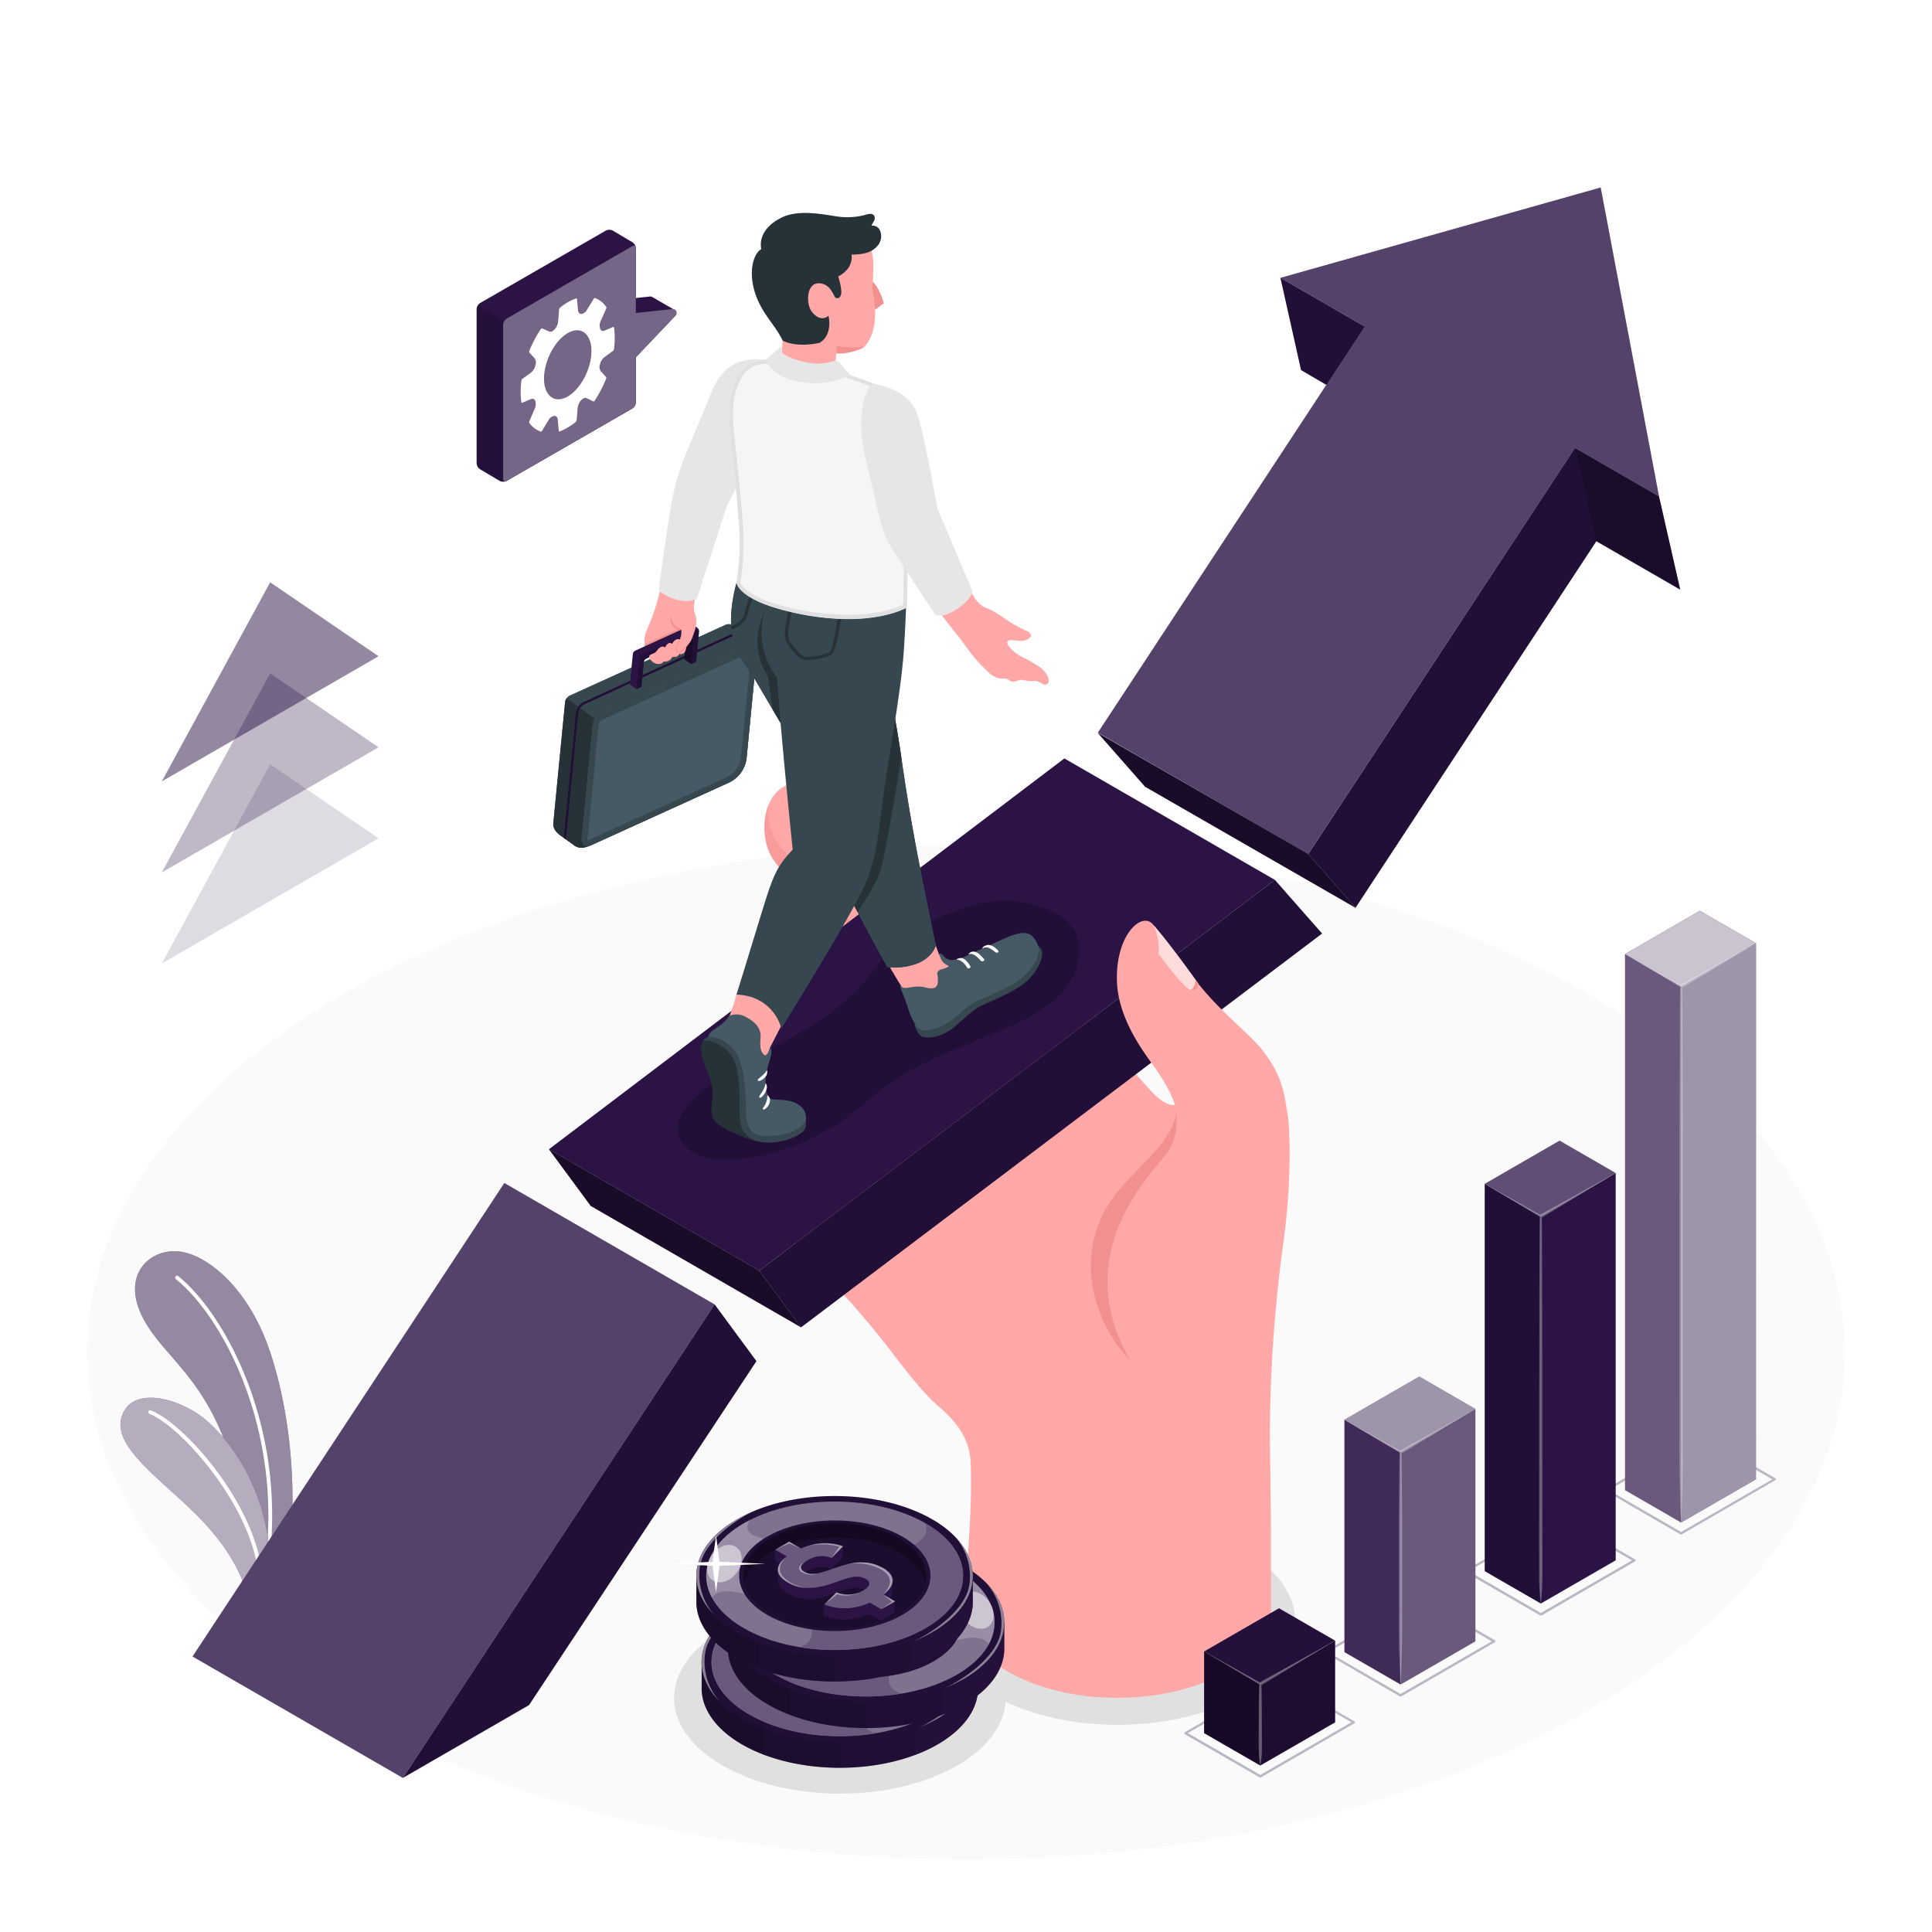 <svg class="animated" id="freepik_stories-business-support" xmlns="http://www.w3.org/2000/svg" viewBox="0 0 500 500" version="1.1" xmlns:xlink="http://www.w3.org/1999/xlink" xmlns:svgjs="http://svgjs.com/svgjs"><style>svg#freepik_stories-business-support:not(.animated) .animable {opacity: 0;}svg#freepik_stories-business-support.animated #freepik--arrow-2--inject-192 {animation: 1.5s Infinite  linear floating;animation-delay: 0s;}svg#freepik_stories-business-support.animated #freepik--arrow-piece--inject-192 {animation: 1.5s Infinite  linear floating;animation-delay: 0s;}svg#freepik_stories-business-support.animated #freepik--Character--inject-192 {animation: 1.5s Infinite  linear floating;animation-delay: 0s;}            @keyframes floating {                0% {                    opacity: 1;                    transform: translateY(0px);                }                50% {                    transform: translateY(-10px);                }                100% {                    opacity: 1;                    transform: translateY(0px);                }            }        </style><g id="freepik--Floor--inject-192" class="animable" style="transform-origin: 250px 349.898px;"><path id="freepik--floor--inject-192" d="M89.17,257.05C.34,308.33.35,391.47,89.17,442.76S322,494,410.83,442.76s88.82-134.43,0-185.71S178,205.76,89.17,257.05Z" style="fill: rgb(250, 250, 250); transform-origin: 250px 349.898px;" class="animable"></path></g><g id="freepik--Shadows--inject-192" class="animable" style="transform-origin: 254.855px 428.715px;"><ellipse id="freepik--Shadow--inject-192" cx="217.36" cy="439.42" rx="42.91" ry="24.77" style="fill: rgb(224, 224, 224); transform-origin: 217.36px 439.42px;" class="animable"></ellipse><ellipse id="freepik--shadow--inject-192" cx="289.24" cy="419.81" rx="46.02" ry="26.57" style="fill: rgb(224, 224, 224); transform-origin: 289.24px 419.81px;" class="animable"></ellipse></g><g id="freepik--Plants--inject-192" class="animable" style="transform-origin: 53.439px 368.968px;"><g id="freepik--plants--inject-192" class="animable" style="transform-origin: 53.439px 368.968px;"><path d="M74.4,408.32l-9.32,5.38a122.57,122.57,0,0,0-3-27.26c-6.18-28.72-18.72-33.71-24.83-44.89-6.42-11.76,1.83-18.81,9.61-17.6,7,1.07,18,9.62,23.47,27.27C77.64,374.49,75.85,397.71,74.4,408.32Z" style="fill: rgb(43, 19, 69); transform-origin: 55.329px 368.758px;" id="el39ukxwowh99" class="animable"></path><g id="elz8yi6yqlxxf"><path d="M74.4,408.32l-9.32,5.38a122.57,122.57,0,0,0-3-27.26c-6.18-28.72-18.72-33.71-24.83-44.89-6.42-11.76,1.83-18.81,9.61-17.6,7,1.07,18,9.62,23.47,27.27C77.64,374.49,75.85,397.71,74.4,408.32Z" style="fill: rgb(255, 255, 255); opacity: 0.5; transform-origin: 55.329px 368.758px;" class="animable"></path></g><path d="M68.92,406.05a.49.49,0,0,1-.41-.56c4.94-34.57-10.48-64.36-23-74.46a.49.49,0,0,1-.07-.69.47.47,0,0,1,.68-.08c12.71,10.26,28.35,40.42,23.36,75.37A.5.5,0,0,1,68.92,406.05Z" style="fill: rgb(255, 255, 255); transform-origin: 57.881px 368.102px;" id="elr1wr0z58y5" class="animable"></path><path d="M69.73,411l-4.65,2.68-.76.44c-1.53-6.95-5.62-14.2-13.37-22-9.09-9.11-21.76-17.62-19.52-25.27s12.46-5.63,19.52-1.1C57.58,370.06,71.7,385.77,69.73,411Z" style="fill: rgb(43, 19, 69); transform-origin: 50.543px 387.923px;" id="elk7lpwemwfc" class="animable"></path><g id="el0f5mm4opqgz"><path d="M69.73,411l-4.65,2.68-.76.44c-1.53-6.95-5.62-14.2-13.37-22-9.09-9.11-21.76-17.62-19.52-25.27s12.46-5.63,19.52-1.1C57.58,370.06,71.7,385.77,69.73,411Z" style="fill: rgb(255, 255, 255); opacity: 0.65; transform-origin: 50.543px 387.923px;" class="animable"></path></g><path d="M67.26,408.87a.5.5,0,0,1-.42-.47c-.65-16.94-19.24-38.87-28.1-42.47a.49.49,0,1,1,.37-.9c9.28,3.77,28,25.73,28.7,43.33a.48.48,0,0,1-.47.51Z" style="fill: rgb(255, 255, 255); transform-origin: 53.096px 386.919px;" id="el0aycbnlejds" class="animable"></path></g></g><g id="freepik--arrow-2--inject-192" class="animable" style="transform-origin: 359.48px 141.725px;"><g id="freepik--Arrow--inject-192" class="animable" style="transform-origin: 359.48px 141.725px;"><polygon points="331.38 71.91 336.71 95.77 358.63 108.6 353.18 84.49 331.38 71.91" style="fill: rgb(43, 19, 69); transform-origin: 345.005px 90.255px;" id="elnt47ek8ajij" class="animable"></polygon><g id="el5tjfzq1asfs"><polygon points="331.38 71.91 336.71 95.77 358.63 108.6 353.18 84.49 331.38 71.91" style="opacity: 0.2; transform-origin: 345.005px 90.255px;" class="animable"></polygon></g><polygon points="284.13 189.61 353.18 84.49 331.38 71.91 414.26 48.52 429.35 128.47 407.61 115.92 338.56 221.03 284.13 189.61" style="fill: rgb(43, 19, 69); transform-origin: 356.74px 134.775px;" id="eliarycqoiyzh" class="animable"></polygon><g id="elv4gxik43l1p"><polygon points="284.13 189.61 353.18 84.49 331.38 71.91 414.26 48.52 429.35 128.47 407.61 115.92 338.56 221.03 284.13 189.61" style="fill: rgb(255, 255, 255); opacity: 0.2; transform-origin: 356.74px 134.775px;" class="animable"></polygon></g><polygon points="407.61 115.92 338.59 221.03 350.81 234.93 413.14 140.06 434.83 152.59 429.35 128.47 407.61 115.92" style="fill: rgb(43, 19, 69); transform-origin: 386.71px 175.425px;" id="elfld8t0qs84n" class="animable"></polygon><g id="el3ukxasytplj"><polygon points="407.61 115.92 338.59 221.03 350.81 234.93 413.14 140.06 434.83 152.59 429.35 128.47 407.61 115.92" style="opacity: 0.2; transform-origin: 386.71px 175.425px;" class="animable"></polygon></g><polygon points="296.35 203.6 284.13 189.71 338.59 221.03 350.81 234.93 296.35 203.6" style="fill: rgb(43, 19, 69); transform-origin: 317.47px 212.32px;" id="elft2m185iq1l" class="animable"></polygon><g id="eln7ibnc90bqg"><polygon points="296.35 203.6 284.13 189.71 338.59 221.03 350.81 234.93 296.35 203.6" style="opacity: 0.4; transform-origin: 317.47px 212.32px;" class="animable"></polygon></g><g id="el8om855xh4lj"><polygon points="413.14 140.06 407.61 115.92 429.35 128.47 434.83 152.59 413.14 140.06" style="opacity: 0.2; transform-origin: 421.22px 134.255px;" class="animable"></polygon></g></g></g><g id="freepik--arrow-piece--inject-192" class="animable" style="transform-origin: 122.795px 383.145px;"><polygon points="104.26 460.12 184.95 337.59 130.52 306.17 49.83 428.7 104.26 460.12" style="fill: rgb(43, 19, 69); transform-origin: 117.39px 383.145px;" id="elx87ufq0n55d" class="animable"></polygon><g id="eld7etfk9u708"><polygon points="104.26 460.12 184.95 337.59 130.52 306.17 49.83 428.7 104.26 460.12" style="fill: rgb(255, 255, 255); opacity: 0.2; transform-origin: 117.39px 383.145px;" class="animable"></polygon></g><polygon points="184.95 337.59 104.26 460.12 136.91 441.27 195.76 352.26 184.95 337.59" style="fill: rgb(43, 19, 69); transform-origin: 150.01px 398.855px;" id="elsm6lqsprs8" class="animable"></polygon><g id="elnjygx7mlm1"><polygon points="184.95 337.59 104.26 460.12 136.91 441.27 195.76 352.26 184.95 337.59" style="opacity: 0.2; transform-origin: 150.01px 398.855px;" class="animable"></polygon></g></g><g id="freepik--Character--inject-192" class="animable" style="transform-origin: 242.11px 247.255px;"><g id="freepik--Hand--inject-192" class="animable" style="transform-origin: 242.11px 317.84px;"><path d="M328.92,395.62c0,5.78,0,13.6,0,18.57,0,1.08,0,2.42,0,4.19,0,0,0,0,0,0-.79,5.2-4.64,10.29-11.54,14.27-15.6,9-40.89,9-56.49,0-8-4.64-11.94-10.78-11.68-16.86v0c0-.52.1-1.06.16-1.62,0,0,0,0,0-.06.68-5.91,1.16-11.83,1.49-17.38.53-8.81.46-12.69.39-17.43-.09-5.85-2.52-10.44-8.69-15.63s-18.44-22.93-18.44-22.93l81.37-41.83,23.13,73.28S328.92,389.84,328.92,395.62Z" style="fill: rgb(255, 168, 167); transform-origin: 276.52px 369.155px;" id="elon9qwg7ymm" class="animable"></path><path d="M306.12,283.73s-1.53,6.16-8.8-2-19.17-20.62-31.71-32.61c-6-5.75-30.08-25.11-46.23-39.75-5.15-5.31-12.46-9-17.49-5.16s-5,13.35-1.87,18.05c2.8,4.17,8.8,9.95,13.38,14.1,0,.25-.05.5-.08.75-.87,7.57-2.42,16.08-3.15,25.25-.44,5.47-7,12.35-6.94,18,1.94,8,12.53,16.57,20,22.55s10.75,8.41,10.67,10.3c-.13,2.89-12.26-7.63-17.65-11.33.3,17.17-10.68,19.24-10.68,19.24,1.65,3.3,11,10.58,24.31,27.61,5.25,6.73,58.69-37.51,58.69-37.51l12.69-8.15,8.93-14.77Z" style="fill: rgb(255, 168, 167); transform-origin: 254.023px 276.026px;" id="elopfb88zn0sq" class="animable"></path><path d="M301.69,298.88c-5,6.3-24.71,26.4-9.21,53.05a22.67,22.67,0,0,1-2.9-3.27,36.41,36.41,0,0,1-5.21-9.71c-.05-.13-.09-.25-.13-.38-3.52-10.14-2.32-20.47,4.25-29.19,5.17-6.85,14.58-13.51,15.84-20.9,0-.27.07-.54.09-.8C304.64,290,304.9,294.86,301.69,298.88Z" style="fill: rgb(242, 143, 143); transform-origin: 293.421px 319.805px;" id="el3bqafj1vj5" class="animable"></path><g id="eluu31bhy6uwk"><path d="M199,208c-2,4.52-1.39,10.74,1,14.26,2.8,4.17,8.8,9.95,13.38,14.1l-.06.6c2,1.73,4.19,3.57,6.57,5.67,5.74,5.05,13.33,11.57,19.06,16.63,2.87,2.53,16.5,13.5,21.45,17.91-7.61-8.35-24.71-23.5-33.31-32-6.49-6.39-16.07-15.31-19.18-18.87s-4.94-6-6-7.32A14.29,14.29,0,0,1,199,208Z" style="fill: rgb(242, 143, 143); opacity: 0.5; transform-origin: 229.1px 242.585px;" class="animable"></path></g><path d="M213.62,328.5a11.09,11.09,0,0,0,7.55-4.56c2-3.33,2.39-5.92,1.85-11.12a40.49,40.49,0,0,0-1.47-7.17c-1.78-1.28-3.64-2.66-5.29-3.79.3,17.17-10.68,19.24-10.68,19.24.75,1.49,3.08,3.81,6.64,7.48C212.69,328.57,213.15,328.54,213.62,328.5Z" style="fill: rgb(242, 143, 143); transform-origin: 214.41px 315.22px;" id="elwfvzkhbvo3b" class="animable"></path><path d="M204.83,259.12c-.43.39,5.65,6.25,6.29,6.6,2.25,1.26,6.55-.3,8.41-1.86a9.64,9.64,0,0,0,2.63-3.72c2-4.8,1-10.29,0-15.4a2.88,2.88,0,0,0-1.11-2.1c-.12,2.68-2.48,3.84-4.22,5.45l-5,4.59Z" style="fill: rgb(242, 143, 143); transform-origin: 214.061px 254.41px;" id="elho2im0s3ne" class="animable"></path><polygon points="218.65 262.27 250.47 294.39 213.32 263.25 218.65 262.27" style="fill: rgb(242, 143, 143); transform-origin: 231.895px 278.33px;" id="elk3wiv7bq3dp" class="animable"></polygon><path d="M214.3,289.71a10.73,10.73,0,0,0,6.72-6.53c.91-2.61.76-5.45.58-8.21a22.42,22.42,0,0,0-1.18-6.91l-14.88,5.06c-1.3,2.49-2.35,5-2.31,7.22.79,3.25,2.86,6.54,5.77,9.7A11.59,11.59,0,0,0,214.3,289.71Z" style="fill: rgb(242, 143, 143); transform-origin: 212.482px 279.133px;" id="eltb7yl8nxofl" class="animable"></path><path d="M210.34,236.13c6.54-.6,10,2.27,11.44,8.14a28.74,28.74,0,0,1,0,10.09c-.62,4.36-4.74,9.59-10.06,8.81l-.26,0c-8.6-1.4-9.57-6-9.57-13.47S204.52,236.66,210.34,236.13Z" style="fill: rgb(255, 168, 167); transform-origin: 212.058px 249.65px;" id="elvlm91caqxlk" class="animable"></path><g id="elk4bnpq50tk"><path d="M218.06,237.86c.48.41,3.25,3.13,3.28,10.65,0,8.22-4.1,9.92-8.66,10.66S202,257.06,202,253h0c.39,5.53,2.22,9,9.47,10.18l.26,0c5.32.78,9.44-4.45,10.06-8.81a28.74,28.74,0,0,0,0-10.09A11.11,11.11,0,0,0,218.06,237.86Z" style="fill: rgb(242, 143, 143); opacity: 0.5; transform-origin: 212.118px 250.559px;" class="animable"></path></g><path d="M210.49,262.34c6-.55,9.11,2.07,10.45,7.43a26.51,26.51,0,0,1,0,9.22c-.56,4-4.34,8.76-9.19,8l-.24,0c-7.85-1.28-8.74-5.5-8.74-12.3S205.17,262.82,210.49,262.34Z" style="fill: rgb(255, 168, 167); transform-origin: 212.057px 274.669px;" id="elwpix4m5m65s" class="animable"></path><g id="elhym5706kpkl"><path d="M218.82,265.17c.84,1.25,1.45,4.33,1,9-.65,6.11-2,9.07-7.29,9.46-5.53.39-8.93-2.17-9.52-4.86.53,4.44,2.4,7.25,8.55,8.25l.24,0c4.85.72,8.63-4,9.19-8a26.51,26.51,0,0,0,0-9.22A11.89,11.89,0,0,0,218.82,265.17Z" style="fill: rgb(242, 143, 143); opacity: 0.5; transform-origin: 212.202px 276.132px;" class="animable"></path></g><path d="M210.81,299.3c6.2-.56,10.84,2.38,10.84,7.72v9.57a8.39,8.39,0,0,1-9.54,8.35l-.24,0c-8.15-1.33-8.05-8.77-8.15-12.68S205.29,299.81,210.81,299.3Z" style="fill: rgb(255, 168, 167); transform-origin: 212.683px 312.126px;" id="els0fepkpnfab" class="animable"></path><g id="elzoq5rx6xkvj"><path d="M218.63,301c2.71,2.83,1.65,8.6,1.45,14.29-.15,3.95-2.2,7.22-7.6,7.22s-7.82-3.29-8.55-6.52h0c.45,3.73,2,7.94,7.94,8.91l.24,0a8.39,8.39,0,0,0,9.54-8.35V307A7.05,7.05,0,0,0,218.63,301Z" style="fill: rgb(242, 143, 143); opacity: 0.5; transform-origin: 212.792px 312.99px;" class="animable"></path></g><polygon points="142.07 297.42 275.46 196.28 329.93 227.71 196.5 328.85 142.07 297.42" style="fill: rgb(43, 19, 69); transform-origin: 236px 262.565px;" id="elm64os3bcrvc" class="animable"></polygon><polygon points="329.93 227.71 342.15 241.6 207.31 343.51 196.5 328.85 329.93 227.71" style="fill: rgb(43, 19, 69); transform-origin: 269.325px 285.61px;" id="eloyy4s5itoa" class="animable"></polygon><g id="elkvi98ra3k7g"><polygon points="329.93 227.71 342.15 241.6 207.31 343.51 196.5 328.85 329.93 227.71" style="opacity: 0.2; transform-origin: 269.325px 285.61px;" class="animable"></polygon></g><polygon points="142.07 297.42 152.88 312.09 207.31 343.51 196.5 328.85 142.07 297.42" style="fill: rgb(43, 19, 69); transform-origin: 174.69px 320.465px;" id="el262fch53frk" class="animable"></polygon><g id="el4wqvi0vx03i"><polygon points="142.07 297.42 152.88 312.09 207.31 343.51 196.5 328.85 142.07 297.42" style="opacity: 0.4; transform-origin: 174.69px 320.465px;" class="animable"></polygon></g><path d="M328.63,372.17A377.62,377.62,0,0,1,332,322.55c2.35-16.41,1.89-30.45,1.18-34.42s-.93-9.73-7.05-17.05c-2.88-3.45-9.21-8.47-14.49-14.67s-10.29-13.2-13.11-17-9.81,2.31-9.47,14.42c.28,9.89,7,18.54,9.65,22.24,3.19,4.51,5.45,8.87,5.7,11.59.22,2.3.48,7.18-2.74,11.22-5,6.29-24.7,26.39-9.2,53v24.45Z" style="fill: rgb(255, 168, 167); transform-origin: 310.192px 307.309px;" id="elr3gu95iqtd" class="animable"></path><path d="M299.81,246.82s6,8.15,7.93,9.2,2.47-1.34,2.47-1.34h0c-2.76-3.88-7.91-10.94-11.66-15.25A14.24,14.24,0,0,1,299.81,246.82Z" style="fill: rgb(255, 168, 167); transform-origin: 304.38px 247.858px;" id="el6m950tlevwt" class="animable"></path><g id="elqmoge64muh9"><path d="M299.81,246.82s6,8.15,7.93,9.2,2.47-1.34,2.47-1.34h0c-2.76-3.88-7.91-10.94-11.66-15.25A14.24,14.24,0,0,1,299.81,246.82Z" style="fill: rgb(255, 255, 255); opacity: 0.6; transform-origin: 304.38px 247.858px;" class="animable"></path></g><path d="M310.21,254.68h0a11.75,11.75,0,0,0-.89-1.25,2.84,2.84,0,0,1-1.12,2.79h0C309.77,256.68,310.21,254.68,310.21,254.68Z" style="fill: rgb(242, 143, 143); transform-origin: 309.205px 254.859px;" id="elfw9dgt32x5p" class="animable"></path></g><g id="freepik--character--inject-192" class="animable" style="transform-origin: 211.256px 177.562px;"><g id="freepik--shadow--inject-192"><path d="M225.51,284.07a73.75,73.75,0,0,1,17.61-10.74c8.11-3.68,17.85-6.93,24.62-10.93,8.79-5.2,12.15-11.46,11.51-17.76-.37-3.57-2.49-7.53-10.61-10.16a28.61,28.61,0,0,0-7.33-1.38A30,30,0,0,0,251,234.54c-14.9,4.51-21.23,11.44-26.23,18.17s-11.08,10.64-22,17c-4.67,2.71-9.68,5.37-14.1,8.12l-.1.07a56.94,56.94,0,0,0-6.44,4.19c-2.8,2.39-5.26,4.86-6.27,7.47s-.51,5.38,2.47,8a8,8,0,0,0,3.46,1.81,22.55,22.55,0,0,0,5,.62,44.35,44.35,0,0,0,9.88-.78,47.15,47.15,0,0,0,7.55-2.19A66.15,66.15,0,0,0,225.51,284.07Z" style="opacity: 0.2; transform-origin: 227.355px 266.548px;" class="animable"></path></g><g id="freepik--character--inject-192" class="animable" style="transform-origin: 207.297px 175.403px;"><g id="freepik--Arm--inject-192" class="animable" style="transform-origin: 170.727px 156.185px;"><path d="M179.8,151.35c-.82,2.17-3.2,6.77-3.05,7.35a8.62,8.62,0,0,1,.14,4.42c-.21,1.11-9.81,4.88-9.81,4.88l-.23-1.52a5.49,5.49,0,0,1,.38-3,61,61,0,0,0,4.09-12.84Z" style="fill: rgb(255, 168, 167); transform-origin: 173.293px 159.32px;" id="elqf0smnpa48" class="animable"></path><path d="M177,162.14l-10.15,4.57.19,1.29s9.6-3.77,9.81-4.88C177,162.76,177,162.45,177,162.14Z" style="fill: rgb(242, 143, 143); transform-origin: 171.925px 165.07px;" id="el6nbflhajikg" class="animable"></path><g id="freepik--Briefcase--inject-192" class="animable" style="transform-origin: 169.594px 190.458px;"><path d="M146.25,181.66,143.2,213c-.15,1.52.84,2.5,2.08,3.4l3.11,2.23a3.19,3.19,0,0,0,2.53.75,6.94,6.94,0,0,0,1.83-.55l.07,0,.19-.09,35.58-16.17a8,8,0,0,0,4.64-6.5L196,167.51a2.26,2.26,0,0,0-.85-1.87l-5.31-3.79a2.27,2.27,0,0,0-2-.2L147.45,180a2.18,2.18,0,0,0-.8.69A2.22,2.22,0,0,0,146.25,181.66Z" style="fill: rgb(55, 71, 79); transform-origin: 169.594px 190.458px;" id="elmmjqhm2vnza" class="animable"></path><path d="M146.25,181.66,143.2,213c-.15,1.52.84,2.5,2.08,3.4l3.11,2.23a3.19,3.19,0,0,0,2.53.75,6.94,6.94,0,0,0,1.83-.55h0c-1.38.49-2.34-.3-2.19-1.85l2.87-29.53A3.3,3.3,0,0,1,154,186l-7.38-5.28A2.22,2.22,0,0,0,146.25,181.66Z" style="fill: rgb(38, 50, 56); transform-origin: 148.592px 200.065px;" id="elet8fmguyf5l" class="animable"></path><path d="M153.43,187.44a3.47,3.47,0,0,1,1.81-2.53l38.14-17.33c1.51-.69,2.62.1,2.45,1.75l-2.59,26.72a8,8,0,0,1-4.65,6.5L153,218.72c-1.51.69-2.61-.1-2.45-1.75Z" style="fill: rgb(69, 90, 100); transform-origin: 173.191px 193.15px;" id="elbi57opjtqtb" class="animable"></path><path d="M194.37,168.83a3.14,3.14,0,0,0,0,.35l-2.6,26.72a6.53,6.53,0,0,1-3.77,5.29l-35.58,16.17a1.38,1.38,0,0,1-.36.11s0-.17,0-.35l2.87-29.53a1.78,1.78,0,0,1,.94-1.31L194,168.94a1.38,1.38,0,0,1,.36-.11m0-1.5a2.42,2.42,0,0,0-1,.25l-38.15,17.33a3.47,3.47,0,0,0-1.81,2.53L150.56,217c-.12,1.24.47,2,1.42,2a2.5,2.5,0,0,0,1-.25l35.58-16.17a8,8,0,0,0,4.65-6.5l2.59-26.72c.13-1.24-.47-2-1.42-2Z" style="fill: rgb(55, 71, 79); transform-origin: 173.181px 193.165px;" id="elz6ck7kl4agh" class="animable"></path><path d="M191.57,163.08l-40.45,18.59a3.61,3.61,0,0,0-2.08,2.92l-3.14,32.25.55.4,3.17-32.59a3.05,3.05,0,0,1,1.74-2.45l40.76-18.73Z" style="fill: rgb(43, 19, 69); transform-origin: 169.01px 190.16px;" id="elv1q1wgdp5x7" class="animable"></path><g id="el4z85l1ydt9g"><path d="M149.69,182.86a3.55,3.55,0,0,0-.65,1.73l-3.14,32.25.55.4,3.17-32.59a3.09,3.09,0,0,1,.55-1.45Z" style="opacity: 0.2; transform-origin: 148.035px 200.05px;" class="animable"></path></g><g id="el75o9t5xcy1h"><path d="M150.17,183.2a3,3,0,0,1,1.19-1l40.76-18.73-.55-.39-40.45,18.59a3.61,3.61,0,0,0-1.43,1.19" style="opacity: 0.2; transform-origin: 170.905px 173.14px;" class="animable"></path></g><path d="M177.58,165.76l-.47,4.85,1.79,1.28.63-6.44c0-.33-.19-.49-.49-.35Z" style="fill: rgb(43, 19, 69); transform-origin: 178.32px 168.47px;" id="elxtadirk4c6c" class="animable"></path><g id="elwf32sg3xfz"><path d="M177.58,165.76l-.47,4.85,1.79,1.28.63-6.44c0-.33-.19-.49-.49-.35Z" style="opacity: 0.4; transform-origin: 178.32px 168.47px;" class="animable"></path></g><path d="M163.78,169.26l-.77,7.85,1.71,1.23,1.29-.59.63-6.44a1.15,1.15,0,0,1,.61-.85L177,166l2-.92c.3-.14.52,0,.49.35l-.63,6.44,1.29-.58.77-7.86v-.1a1.15,1.15,0,0,0-.44-.85l-.72-.52a1.16,1.16,0,0,0-1-.1l-14.37,6.53A1.14,1.14,0,0,0,163.78,169.26Z" style="fill: rgb(43, 19, 69); transform-origin: 171.965px 170.065px;" id="elf7hy6uka6nt" class="animable"></path><g id="elexrefpamar"><path d="M165.49,170.48l-.77,7.86,1.29-.59.63-6.44a1.15,1.15,0,0,1,.61-.85L177,166l2-.92c.3-.14.52,0,.49.35l-.63,6.44,1.29-.58.77-7.86v-.1c0-.26-.22-.37-.49-.25l-14.37,6.53A1.17,1.17,0,0,0,165.49,170.48Z" style="opacity: 0.2; transform-origin: 172.82px 170.686px;" class="animable"></path></g></g><path d="M175.48,165.4a1,1,0,0,1,.58.19,1.48,1.48,0,0,1,1.28-.71.53.53,0,0,1,.55.31.54.54,0,0,1,0,.22q-.1,1.09-.3,2.16A2.29,2.29,0,0,1,177,169a1.26,1.26,0,0,1-1.21.23,1.43,1.43,0,0,1-.78.75c-.08,0-1.09.12-1,0a2.16,2.16,0,0,1-2.29,1.22s-.27.78-1.7.61a2.88,2.88,0,0,1-2.05-1.74c.08-.43.23-.61.72-.8.24-.1.5-.2.74-.32a3.17,3.17,0,0,0,.79-.84,2.3,2.3,0,0,1,.88-.7,1.05,1.05,0,0,1,1.07.16,1.41,1.41,0,0,1,.44-.76,1.17,1.17,0,0,1,.69-.41c.08,0,.73.1.65.27a2.3,2.3,0,0,1,.86-1.06A1.35,1.35,0,0,1,175.48,165.4Z" style="fill: rgb(255, 168, 167); transform-origin: 172.936px 168.355px;" id="el5e45rp6z9rg" class="animable"></path><path d="M181.23,150.62c-.62,2.87-2.18,5.45-1.49,7.86.47,1.63.6,1.46.41,3.12a11,11,0,0,1-.54,2.18c-.12.34-.24.69-.37,1a7.13,7.13,0,0,1-.45,1.07,8.72,8.72,0,0,1-.91,1.19,9.72,9.72,0,0,1-1.87,1.81l-.12.07a.5.5,0,0,1-.51-.17c-.63-.69-.16-1.69.17-2.38a5.56,5.56,0,0,0,.78-2.45c0-.11,0-.45,0-1l-.89-.22s-2.87-.69-2.92-2.08,1.05-2.72,1.88-4.35,1.17-2.69,2-6.89Z" style="fill: rgb(255, 168, 167); transform-origin: 176.874px 159.158px;" id="elxn3ceztbq9" class="animable"></path><path d="M178.79,165.89a12.92,12.92,0,0,1-2.43,2.84c-.16.11-.29.32-.58.34-1.33-.25-.7-2-.25-2.79a5.74,5.74,0,0,0,.8-2.32,5,5,0,0,1-.66,2.39c-.35.72-1,2.2.11,2.53a13.13,13.13,0,0,0,3-3Z" style="fill: rgb(242, 143, 143); transform-origin: 176.885px 166.515px;" id="el1ja45phcvhfh" class="animable"></path><path d="M176.11,162.69c-.35-.18-.73-.31-1.06-.52a2.37,2.37,0,0,1-.65-.65,3.17,3.17,0,0,1-.67-2.17s0-.13-.07,0a3.05,3.05,0,0,0,.39,2.57,2.65,2.65,0,0,0,.88.85,2,2,0,0,0,.58.24.83.83,0,0,0,.62,0C176.21,162.89,176.17,162.72,176.11,162.69Z" style="fill: rgb(242, 143, 143); transform-origin: 174.854px 161.181px;" id="elwl46z9jgzkn" class="animable"></path><path d="M198.27,93.05c-6.19-.48-11.14.75-14.35,8.9-3.61,9.21-7.18,16.31-9,23s-4.44,27.88-4.44,27.88,4.68,4.08,9.83,2.22l7.8-24.08,10.13-19.49Z" style="fill: rgb(230, 230, 230); transform-origin: 184.375px 124.248px;" id="elihpx6s9q53" class="animable"></path></g><g id="freepik--Bottom--inject-192" class="animable" style="transform-origin: 225.564px 222.438px;"><g id="freepik--bottom--inject-192" class="animable" style="transform-origin: 225.564px 222.438px;"><path d="M268.64,245.09c.43-.3,1.07.81,1.08,1.51,0,2-1.3,4.93-4.22,7.53s-9.93,5.35-11.95,6.37-4.86,3.93-6.65,5.35c-3.27,2.57-6.27,2.95-8.09,2.45a2.47,2.47,0,0,1-1.43-1.42c-.73-1.38-.76-1.72-.61-1.79Z" style="fill: rgb(55, 71, 79); transform-origin: 253.209px 256.765px;" id="elhddordz29st" class="animable"></path><path d="M235,260.9a19.34,19.34,0,0,0,2.42,5.09,4.27,4.27,0,0,0,3.46.52,15.69,15.69,0,0,0,7.24-4,21.27,21.27,0,0,1,4.76-3.42c2.11-1,6.86-3.08,8.92-4.19a16.12,16.12,0,0,0,5-4.18c1-1.38,2.27-3.91,2.14-5.21-.92-2.7-2-4-3.86-4.06s-4.21,1-7.27,2.39c-.92.42-2.06,1-2.56,1.2-1.9.8-3.64,1.6-5,2.27a8.85,8.85,0,0,1-3.73,1.13,2.65,2.65,0,0,1-1.7-.45c-.63-.47-1.13-1.39-1.71-1.14,0,0-9.13,7.34-9.89,7.88S233.57,256.37,235,260.9Z" style="fill: rgb(69, 90, 100); transform-origin: 250.961px 254.058px;" id="elodqxp2b9fld" class="animable"></path><path d="M255.89,244.54a3.19,3.19,0,0,1,1.24.46,6.17,6.17,0,0,1,1.12.92c.42.44-.16.89-.74.44a7.46,7.46,0,0,0-1.5-1,1.9,1.9,0,0,0-1.23-.13l-.54.23C254.17,245,255.36,244.5,255.89,244.54Z" style="fill: rgb(250, 250, 250); transform-origin: 256.315px 245.542px;" id="el3o4op5ahhg2" class="animable"></path><path d="M251.05,246.54a1.4,1.4,0,0,1,1.11-.24,2.74,2.74,0,0,1,1.31.67,11,11,0,0,1,1.25,1.3c.22.31-.56.73-.85.41a16.05,16.05,0,0,0-1.17-1.16c-.22-.18-1.1-.82-1.69-.61l-.25.12c-.07-.11,0-.28.14-.36A.93.93,0,0,1,251.05,246.54Z" style="fill: rgb(250, 250, 250); transform-origin: 252.746px 247.533px;" id="elhvxttkioxj" class="animable"></path><path d="M248.34,248a1.16,1.16,0,0,1,.78,0,3.18,3.18,0,0,1,.86.56,6.41,6.41,0,0,1,1.14,1.5c.25.42-.59.74-.77.47a4.83,4.83,0,0,0-1.7-1.86,2.48,2.48,0,0,0-1.07-.33c0-.08.09-.16.17-.19S248.2,248,248.34,248Z" style="fill: rgb(250, 250, 250); transform-origin: 249.373px 249.281px;" id="el8tj37q1jln5" class="animable"></path><path d="M226.82,244.24s5.12,9.07,6.54,11.09c.45.65,1.9.2,2.73.12a9,9,0,0,1,3,0c2.64.74,4.13.42,3.51-3.1-.13-.72.11-1.2,1-1.49a5.55,5.55,0,0,0,1.89-.73c.05-.11-.08-.22-.19-.27a3.34,3.34,0,0,1-1.91-2c-1.83-3.95-3.49-12.1-3.49-12.1Z" style="fill: rgb(255, 168, 167); transform-origin: 236.161px 245.768px;" id="elxb1leum3zwi" class="animable"></path><path d="M188,264.52c1.57-2.51,2.42-7.34,5.87-17.17l12.81,9.39L199.34,271a11,11,0,0,0-.58,2C197.05,275.51,188,264.52,188,264.52Z" style="fill: rgb(255, 168, 167); transform-origin: 197.34px 260.361px;" id="elcpih2e3ferl" class="animable"></path><path d="M183.24,269.88c0-.15-.05-1.33,0-1.47.34-1.28,1.13-1.63,2.14-2.34a15.56,15.56,0,0,0,2.79-2.39c.34-.47.4-.71.93-.92a4.93,4.93,0,0,1,4.11.53c2.9,1.53,3.79,3.37,3.62,5.36-.12,1.52-.25,3.54,1.09,4.44.56.38,1.44-2,1.44-2,.82,1.39-.34,3.3-.94,6.11a11.32,11.32,0,0,0-.08,4.71c.29,2.46.63,2.45,1.94,2.62,1.12.15,4.32-.06,6.26,1.29a4.13,4.13,0,0,1,2,4.36c-.35.95-3.26,5.54-13.89,3.82-3.09-.49-9.57-5.34-9.47-5.8a5.89,5.89,0,0,0,0-1.39c0-1.09-.08-2.17-.13-3.26a16.1,16.1,0,0,0-.18-3.11,18.33,18.33,0,0,1-.4-2.57q-.3-3.27-.61-6.55C183.72,270.64,183.16,270.5,183.24,269.88Z" style="fill: rgb(69, 90, 100); transform-origin: 195.916px 278.457px;" id="elr54isa5uxcp" class="animable"></path><path d="M181.91,269.45c-1,1-.42,4,1,7.49.63,1.57,1.79,4.27,1.45,7.14s-.41,4.22.33,5.57c1.16,2.1,7.34,4.79,11,5.64A20.12,20.12,0,0,1,192,284.76c-.36-6.33-.85-10.41-3.74-13.22C184.56,268,181.91,269.45,181.91,269.45Z" style="fill: rgb(38, 50, 56); transform-origin: 188.549px 282.223px;" id="eli34fdx31f" class="animable"></path><path d="M208.48,290.13s-2.13,4-10.36,3.87c-3.24-.05-5-1.63-5.06-6.56-.09-5.93-.57-11.92-2.49-14.87s-5-4.37-7.35-4.16a2.23,2.23,0,0,0-1.31,1s2.37-.78,6.06,2.28c2.73,2.26,3.46,7,3.42,12.86,0,2.52-.17,5.39.57,7.3a5.79,5.79,0,0,0,3.93,3.46c4.47,1.26,10.6-.81,12.14-2.7A3,3,0,0,0,208.48,290.13Z" style="fill: rgb(55, 71, 79); transform-origin: 195.243px 282.043px;" id="elot5aizgxvwa" class="animable"></path><path d="M198.59,283.41a1.7,1.7,0,0,1,.67,1A2.84,2.84,0,0,1,198,287c-.49.3-.92.2-.14-.84A5.11,5.11,0,0,0,198.59,283.41Z" style="fill: rgb(250, 250, 250); transform-origin: 198.35px 285.279px;" id="el7mf3j5cpgkr" class="animable"></path><path d="M198.15,280.34s.26.16.33,1A4.06,4.06,0,0,1,197,284c-.87.42-.4-.58,0-1.07A6.44,6.44,0,0,0,198.15,280.34Z" style="fill: rgb(250, 250, 250); transform-origin: 197.494px 282.22px;" id="el6zns7bd57sh" class="animable"></path><path d="M198.44,276.94s.28.08,0,1.22a3.62,3.62,0,0,1-1.79,1.57c-.56.07-.83-.21-.14-.71C197,278.63,198.34,277.49,198.44,276.94Z" style="fill: rgb(250, 250, 250); transform-origin: 197.332px 278.34px;" id="eln7ypa1yzrb" class="animable"></path><path d="M219.44,150.12s5,6,8,17.12a260.14,260.14,0,0,1,6.21,31.53c.72,4.75,1.4,9.33,3.06,18.47,1.57,8.68,5.47,27.45,5.47,27.45s-.68,2.87-4.55,4.56a16.25,16.25,0,0,1-8,1s-2.65-4.53-8.17-15.18a46.26,46.26,0,0,1-5.08-14.87,68.39,68.39,0,0,1-1.14-10.72L194.47,174.3a23.72,23.72,0,0,1-4.16-7.17c-2.93-7.35.81-17.95.81-17.95Z" style="fill: rgb(55, 71, 79); transform-origin: 215.685px 199.78px;" id="elomh91dot6fb" class="animable"></path><path d="M219.44,150.12s5,6,8,17.12a260.14,260.14,0,0,1,6.21,31.53c.72,4.75,1.4,9.33,3.06,18.47,1.57,8.68,5.47,27.45,5.47,27.45s-.68,2.87-4.55,4.56a16.25,16.25,0,0,1-8,1s-2.65-4.53-8.17-15.18a46.26,46.26,0,0,1-5.08-14.87,68.39,68.39,0,0,1-1.14-10.72L194.47,174.3a23.72,23.72,0,0,1-4.16-7.17c-2.93-7.35.81-17.95.81-17.95Z" style="fill: rgb(55, 71, 79); transform-origin: 215.685px 199.78px;" id="el6okyw8v8kun" class="animable"></path><path d="M233.23,196.06a243,243,0,0,0-5.8-28.82,58.39,58.39,0,0,0-3.17-8.86L198,157.92c-2,4.57-3.5,10.28.78,17.26l1.12,8.32,15.31,26a68.39,68.39,0,0,0,1.14,10.72,46.26,46.26,0,0,0,5.08,14.87l.48.92a69.24,69.24,0,0,0,5.25-8.85c1.5-3.56,2.54-10.44,4.11-19.14C231.84,204.83,232.59,200.18,233.23,196.06Z" style="fill: rgb(38, 50, 56); transform-origin: 214.629px 196.965px;" id="elmai026kfx7" class="animable"></path><path d="M202.16,150.12a21.36,21.36,0,0,0-5.06,12.66,18.93,18.93,0,0,0,4,12.52c1,15.24,4.05,44.59,4.05,44.59-4,4.15-5.07,6.82-7.4,14.26-1.41,4.51-5.54,18.15-7.14,23.24,9.77.42,11.61,8.79,11.61,8.79s11.84-19.09,17.82-29.87c4.42-8,5-9.87,6.18-14.62s1.43-9.15,2.88-19.06,4-23.58,4.74-33.34.84-20.11.84-20.11Z" style="fill: rgb(55, 71, 79); transform-origin: 212.645px 207.68px;" id="el6s9s5r8eevm" class="animable"></path><path d="M189.24,162.06a6,6,0,0,0,2.93-2.08,8.47,8.47,0,0,0,.76-2.15,21.26,21.26,0,0,1,1.23-3.67l.75.34a23,23,0,0,0-1.19,3.54,8.81,8.81,0,0,1-.85,2.38,6.68,6.68,0,0,1-3.56,2.46C189.29,162.61,189.26,162.34,189.24,162.06Z" style="fill: rgb(38, 50, 56); transform-origin: 192.075px 158.52px;" id="elmxv5lnyb6hi" class="animable"></path><path d="M208.82,170.79a2.58,2.58,0,0,1-.53,0c-1.2-.26-2.13-1.07-4-3.44-1.41-1.8-1.27-3.1-1-5.24.09-.79.92-5,1-6.11l.79.44c0,1.13-.85,5-.94,5.76-.23,2.13-.34,3.11.86,4.65,1.71,2.19,2.53,2.92,3.51,3.13a14.58,14.58,0,0,0,6.24-1.25c.64-.44,1.72-6,2.35-10.8l.82.11c-.32,2.45-1.46,10.51-2.7,11.37S210.48,170.84,208.82,170.79Z" style="fill: rgb(38, 50, 56); transform-origin: 210.518px 163.402px;" id="eljgy27ne6dn" class="animable"></path></g></g><g id="freepik--Top--inject-192" class="animable" style="transform-origin: 230.052px 116.147px;"><path d="M190.91,97.47c-2.79,5.33-2.45,10.11-1.64,17.6.74,6.91,1.26,11.18,1.9,19.72a62.28,62.28,0,0,1-.57,15.92s.27,4.13,12.44,7.23c21.38,5.45,31.64-.76,31.64-.76s.52-12-.31-27.79c-.93-17.65-1.24-20.23-2.6-24.43a11,11,0,0,0-5.47-5.57c-2.13-1-7.21-2.62-10.23-3.79a45.57,45.57,0,0,0-15.13-2.54C194.85,92.65,192.36,94.7,190.91,97.47Z" style="fill: rgb(245, 245, 245); transform-origin: 211.767px 126.594px;" id="el3rqdn7ka55y" class="animable"></path><path d="M199.44,94c.46,0,.94,0,1.43,0h.36a44.38,44.38,0,0,1,14.48,2.48c1.23.47,2.8,1,4.32,1.57,2.27.8,4.62,1.63,5.85,2.19a10,10,0,0,1,5,5c1.29,4,1.59,6.17,2.54,24.12.71,13.6.42,24.55.33,27.12-1.42.69-6.13,2.62-14.18,2.62A66,66,0,0,1,203.29,157c-10.07-2.56-11.5-5.75-11.67-6.26a64.91,64.91,0,0,0,.55-16c-.54-7.23-1-11.41-1.57-16.7l-.34-3.06c-.8-7.47-1.12-11.94,1.54-17,1-1.94,2.71-3.92,7.64-3.92m0-1c-5,0-7.2,1.93-8.53,4.46-2.79,5.33-2.45,10.11-1.64,17.6.74,6.91,1.26,11.18,1.9,19.72a62.28,62.28,0,0,1-.57,15.92s.27,4.13,12.44,7.23a66.93,66.93,0,0,0,16.48,2.24c10.21,0,15.16-3,15.16-3s.52-12-.31-27.79c-.93-17.65-1.24-20.23-2.6-24.43a11,11,0,0,0-5.47-5.57c-2.13-1-7.21-2.62-10.23-3.79a45.25,45.25,0,0,0-14.84-2.54h-.29c-.53,0-1,0-1.5,0Z" style="fill: rgb(224, 224, 224); transform-origin: 211.767px 126.645px;" id="elyt1l39kcwyj" class="animable"></path><path d="M216.6,89.56,216,96.05c-3.56.77-12.19.22-13.81-2l.34-6Z" style="fill: rgb(255, 168, 167); transform-origin: 209.395px 92.214px;" id="elb4xtzpp6pdf" class="animable"></path><path d="M225.85,72.92s1.65,1.25,2.9,5.56l-2.44,1.79C225.51,77.24,224.64,74.16,225.85,72.92Z" style="fill: rgb(242, 143, 143); transform-origin: 227.001px 76.595px;" id="elaskikoosmgc" class="animable"></path><path d="M219.55,60.86c6.07.4,7.08,3.56,6.18,13.9,2.13,9.82-.81,13.71-2.08,15-2.85,1.53-5.76,1.79-9.71.76-3-.79-10.63-3.05-13.82-7.78-3.76-5.56-4.74-14-.74-17.17C205,61.12,217.14,60.7,219.55,60.86Z" style="fill: rgb(255, 168, 167); transform-origin: 211.643px 75.985px;" id="elaqtlhogkmkm" class="animable"></path><path d="M223.65,89.75c-.7.71-4.75,2-7.25,1.72l.2-1.91A25.66,25.66,0,0,0,223.65,89.75Z" style="fill: rgb(242, 143, 143); transform-origin: 220.025px 90.535px;" id="elxkh0ufarnf" class="animable"></path><path d="M220.19,68a4.78,4.78,0,0,1-.57,1.26,7.68,7.68,0,0,1-2.7,2.3,14.63,14.63,0,0,1,.81,3.92,2.13,2.13,0,0,1-.28,1.24.83.83,0,0,1-1.48,0,9.77,9.77,0,0,0-1.23-2.06,3.93,3.93,0,0,0-2.49-1.34c-3.66-.36-3.67,5.34-2.21,7.27,2.4,3.15,4.38,1.13,4.38,1.13s1.23,4.87-2.3,7c0,0-5.68,1.4-9.56-.57-1.77-3.65-4.17-5.78-6.07-9.67-3.34-6.81-1.74-12.78.53-14-.64-3.18,1.3-6.3,5.41-8.24s9.65-.94,14-.25a18,18,0,0,0,7.7-.44,4.56,4.56,0,0,1,1.08-.2,1.17,1.17,0,0,1,1,.43,1.37,1.37,0,0,1,0,1.37,11,11,0,0,0-.68,1.26,2.06,2.06,0,0,1,2.21,1.25,3.73,3.73,0,0,1-.41,3.67,5.79,5.79,0,0,1-3.14,2.12,13,13,0,0,1-3.83.42A4.36,4.36,0,0,1,220.19,68Z" style="fill: rgb(38, 50, 56); transform-origin: 211.311px 72.156px;" id="el1yapw5idllki" class="animable"></path><path d="M216.27,93.28c.93,0,1.94,1.87,3.75,3.76a20.88,20.88,0,0,1-12.77,1.82c-7.65-1.15-9.12-5.8-9.12-5.8s1.75-1.35,2.67-2.25c1.12-1.1,1.67-1.12,1.67-1.12l-.09,1.57s1.47,1.52,6.13,2.46A13.78,13.78,0,0,0,216.27,93.28Z" style="fill: rgb(230, 230, 230); transform-origin: 209.075px 94.43px;" id="el0fwcm4t87qp6" class="animable"></path><path id="freepik--arm--inject-192" d="M243.34,138.31s-2.19-11-3.78-18.65-1-16.56-13.08-19.6c-2,3-3.3,7.73-2.63,13.56s3.34,15,4,18.07a46.07,46.07,0,0,0,5.82,13.54c3.83,5.7,11,15.34,13.88,18.88,1.34,1.64,2.5,3.3,3.74,5a48.07,48.07,0,0,0,4.51,4.86,6.1,6.1,0,0,0,2.7,1.57c.65.18,1.3-.07,1.91.1s1,.76,1.78.78,1.52-.55,2.28-.48a18.58,18.58,0,0,0,2.39.34,4.16,4.16,0,0,1,2,.18c.58.24,1.4,1,2.07.62s.52-1.26.26-1.94a6.62,6.62,0,0,0-2.9-3A37.48,37.48,0,0,0,264.5,170a9.44,9.44,0,0,1-3.23-2.54c-.62-.7-1-1.77.24-1.78,1.49,0,3.35.55,4.71-.4.94-.65.62-1.48-.29-1.88a32.62,32.62,0,0,1-4.34-2.28c-1.42-.88-2.73-1.9-4.16-2.74a20,20,0,0,0-2.38-1.13c-2.25-.94-3.23-3.19-4.37-5.18C249.1,149.33,245.11,142,243.34,138.31Z" style="fill: rgb(255, 168, 167); transform-origin: 247.541px 138.622px;" class="animable"></path><path d="M225.9,126.59s-2.12-8.33-2.67-11.82-.85-12.54,2.76-15.51c2.6.63,9.57,1.87,11.58,8.43s5,23.81,5,23.81l9.08,21.43s0,2-3.77,4.57-5.74,1.7-5.74,1.7-7.49-11.34-11.12-16.93C228.6,138.52,228,136,225.9,126.59Z" style="fill: rgb(230, 230, 230); transform-origin: 237.274px 129.301px;" id="eln5i0vumaekn" class="animable"></path></g></g></g></g><g id="freepik--Coins--inject-192" class="animable" style="transform-origin: 216.232px 422.342px;"><g id="freepik--coins--inject-192" class="animable" style="transform-origin: 216.232px 422.342px;"><g id="freepik--Coin--inject-192" class="animable" style="transform-origin: 217.354px 433.507px;"><path d="M251.2,430.15a23.19,23.19,0,0,0-8.55-7.9c-14-8.06-36.62-8.06-50.59,0a23.07,23.07,0,0,0-8.54,7.9h-1.93v7.31h0c.26,5.08,3.74,10.12,10.45,14,14,8.06,36.62,8.06,50.59,0,6.72-3.88,10.22-8.92,10.48-14h0v-7.31Z" style="fill: rgb(43, 19, 69); transform-origin: 217.35px 436.855px;" id="elxugvxsw1fmc" class="animable"></path><g id="ellu43841el6"><path d="M251.2,430.15a23.19,23.19,0,0,0-8.55-7.9c-14-8.06-36.62-8.06-50.59,0a23.07,23.07,0,0,0-8.54,7.9h-1.93v7.31h0c.26,5.08,3.74,10.12,10.45,14,14,8.06,36.62,8.06,50.59,0,6.72-3.88,10.22-8.92,10.48-14h0v-7.31Z" style="opacity: 0.25; transform-origin: 217.35px 436.855px;" class="animable"></path></g><g id="elc9631pl4y8r"><path d="M217.36,416.2c-9.16,0-18.31,2-25.3,6.05a23.07,23.07,0,0,0-8.54,7.9h-1.93v7.31h0c.26,5.08,3.74,10.12,10.45,14,7,4,16.14,6.05,25.3,6.05Z" style="opacity: 0.1; transform-origin: 199.475px 436.855px;" class="animable"></path></g><g id="elhuqdn1qvts5"><path d="M197.82,419.56a38.5,38.5,0,0,0-5.76,2.69,23.07,23.07,0,0,0-8.54,7.9h-1.93v7.31h0c.26,5.08,3.74,10.12,10.45,14a38.5,38.5,0,0,0,5.76,2.69Z" style="opacity: 0.1; transform-origin: 189.705px 436.855px;" class="animable"></path></g><g id="elbecdpeon8u"><path d="M236.89,419.56a38.5,38.5,0,0,1,5.76,2.69,23.19,23.19,0,0,1,8.55,7.9h1.93v7.31h0c-.26,5.08-3.76,10.12-10.48,14a38.5,38.5,0,0,1-5.76,2.69Z" style="fill: rgb(43, 19, 69); opacity: 0.5; transform-origin: 245.01px 436.855px;" class="animable"></path></g><path d="M192.06,415.55c-14,8.07-14,21.15,0,29.21,12.23,7.06,31.09,7.94,45,2.65h0l.55-.22a39.4,39.4,0,0,0,5.06-2.43c11.65-6.73,13.59-16.94,5.8-24.82h0a27.27,27.27,0,0,0-5.8-4.39C228.68,407.49,206,407.49,192.06,415.55Z" style="fill: rgb(43, 19, 69); transform-origin: 217.354px 430.158px;" id="elq4clgbrpz9p" class="animable"></path><g id="elw7n43boz6"><path d="M192.06,415.55c-14,8.07-14,21.15,0,29.21,12.23,7.06,31.09,7.94,45,2.65h0l.55-.22a39.4,39.4,0,0,0,5.06-2.43c11.65-6.73,13.59-16.94,5.8-24.82h0a27.27,27.27,0,0,0-5.8-4.39C228.68,407.49,206,407.49,192.06,415.55Z" style="opacity: 0.2; transform-origin: 217.354px 430.158px;" class="animable"></path></g><g id="el04m6mb6z3g6l"><path d="M248.45,419.94a15.66,15.66,0,0,1,3.75,12.74c-1.24,7.1-11.18,13.08-14.61,14.51a39.4,39.4,0,0,0,5.06-2.43C254.3,438,256.24,427.82,248.45,419.94Z" style="fill: rgb(245, 245, 245); opacity: 0.5; transform-origin: 245.359px 433.565px;" class="animable"></path></g><g id="elxac7uqre6u9"><path d="M186.26,440.37a15.61,15.61,0,0,1-3.74-12.74c1.24-7.1,11.18-13.07,14.6-14.51a40,40,0,0,0-5.06,2.43C180.41,422.28,178.48,432.49,186.26,440.37Z" style="fill: rgb(245, 245, 245); opacity: 0.5; transform-origin: 189.353px 426.745px;" class="animable"></path></g><path d="M240.88,443.7c13-7.49,13-19.65,0-27.15s-34-7.49-47,0-13,19.66,0,27.15S227.9,451.2,240.88,443.7Z" style="fill: rgb(43, 19, 69); transform-origin: 217.38px 430.125px;" id="elnxzcmz7z2qd" class="animable"></path><g id="elw18gug3vkso"><path d="M240.88,443.7c13-7.49,13-19.65,0-27.15s-34-7.49-47,0-13,19.66,0,27.15S227.9,451.2,240.88,443.7Z" style="fill: rgb(255, 255, 255); opacity: 0.4; transform-origin: 217.38px 430.125px;" class="animable"></path></g><g id="el6bdb159glir"><path d="M249.11,435.86c2.67-4.94,1.8-10.38-2.61-15a22.25,22.25,0,0,0-2.82-2.47,26.08,26.08,0,0,0-2.69-1.77c-.53-.32-1.07-.61-1.64-.89,1.39,2.27.88,4.71-6.95,5.17-15.33.89,4.09,15.54,4.09,15.54S246.37,431.67,249.11,435.86Z" style="fill: rgb(255, 255, 255); opacity: 0.2; transform-origin: 238.563px 426.085px;" class="animable"></path></g><g id="elxwpd6qfd8n"><path d="M247.53,431.81c2.3-.26,3.44-2.62,2.55-5.28s-3.49-4.61-5.79-4.35-3.44,2.62-2.54,5.28S245.23,432.07,247.53,431.81Z" style="fill: rgb(255, 255, 255); opacity: 0.5; transform-origin: 245.912px 426.995px;" class="animable"></path></g><path d="M223.29,444c-.76-5.69-25.63-21.45-25.63-21.45s-5.52-2.21-3.69-6.07a28.35,28.35,0,0,0-2.66,1.72c-.58.41-1.11.84-1.62,1.28-7.4,6.41-7.41,14.84,0,21.26.5.43,1,.86,1.61,1.28a25.64,25.64,0,0,0,2.47,1.6,28.47,28.47,0,0,0,2.63,1.38c.73.35,1.48.67,2.24,1s1.54.58,2.34.84a47.55,47.55,0,0,0,7.42,1.78l1.67.25a57.19,57.19,0,0,0,7.42.46,55.9,55.9,0,0,0,9.08-.74S222.58,447.76,223.29,444Z" style="fill: rgb(43, 19, 69); transform-origin: 205.353px 432.905px;" id="elfo4l529z0yj" class="animable"></path><g id="elc6wfwt2h99"><path d="M223.29,444c-.76-5.69-25.63-21.45-25.63-21.45s-5.52-2.21-3.69-6.07a28.35,28.35,0,0,0-2.66,1.72c-.58.41-1.11.84-1.62,1.28-7.4,6.41-7.41,14.84,0,21.26.5.43,1,.86,1.61,1.28a25.64,25.64,0,0,0,2.47,1.6,28.47,28.47,0,0,0,2.63,1.38c.73.35,1.48.67,2.24,1s1.54.58,2.34.84a47.55,47.55,0,0,0,7.42,1.78l1.67.25a57.19,57.19,0,0,0,7.42.46,55.9,55.9,0,0,0,9.08-.74S222.58,447.76,223.29,444Z" style="fill: rgb(255, 255, 255); opacity: 0.3; transform-origin: 205.353px 432.905px;" class="animable"></path></g><path d="M199.84,420c-9.28,5.36-9.66,13.91-1.13,19.53.36.24.74.47,1.13.7,9.68,5.59,25.36,5.59,35,0s9.68-14.64,0-20.23l-1.22-.65C223.93,414.44,209.12,414.66,199.84,420Z" style="fill: rgb(43, 19, 69); transform-origin: 217.335px 430.123px;" id="elgiiuowx7f9w" class="animable"></path><g id="elnfvn854qwn"><path d="M199.84,420c-9.28,5.36-9.66,13.91-1.13,19.53.36.24.74.47,1.13.7,9.68,5.59,25.36,5.59,35,0s9.68-14.64,0-20.23l-1.22-.65C223.93,414.44,209.12,414.66,199.84,420Z" style="opacity: 0.2; transform-origin: 217.335px 430.123px;" class="animable"></path></g><ellipse cx="217.37" cy="430.13" rx="23.68" ry="13.67" style="fill: rgb(43, 19, 69); transform-origin: 217.37px 430.13px;" id="elxvcs6yixf1" class="animable"></ellipse><g id="elxmaq9sfu38s"><ellipse cx="217.37" cy="430.13" rx="23.68" ry="13.67" style="opacity: 0.5; transform-origin: 217.37px 430.13px;" class="animable"></ellipse></g><path d="M200.63,424.27c9.24-5.34,24.24-5.34,33.48,0,3.79,2.19,6,4.93,6.71,7.76-.69,2.84-2.92,5.58-6.71,7.76-9.24,5.34-24.24,5.34-33.48,0-3.78-2.18-6-4.92-6.71-7.76C194.61,429.2,196.85,426.46,200.63,424.27Z" style="fill: rgb(43, 19, 69); transform-origin: 217.37px 432.03px;" id="ela4k7k3laa8q" class="animable"></path><g id="elf7lasem1a8d"><path d="M200.63,424.27c9.24-5.34,24.24-5.34,33.48,0,3.79,2.19,6,4.93,6.71,7.76-.69,2.84-2.92,5.58-6.71,7.76-9.24,5.34-24.24,5.34-33.48,0-3.78-2.18-6-4.92-6.71-7.76C194.61,429.2,196.85,426.46,200.63,424.27Z" style="opacity: 0.35; transform-origin: 217.37px 432.03px;" class="animable"></path></g><path d="M232.28,434.25c0-.47,0-2.35,0-2.83,0-1.16-.8-2.28-2.52-3.29l-.06,0c-3.18-1.84-6.47-1.6-9.4-.86h0c-1.24.32-2.43.72-3.51,1.09a35.06,35.06,0,0,1-3.76,1.17h0a6.8,6.8,0,0,1-1.79.17,3.83,3.83,0,0,1-1.48-.39l.12-.09.37-.22a7.66,7.66,0,0,1,1-.5,6.87,6.87,0,0,1,5.26-.12l3-3.06v-2.81a14.39,14.39,0,0,0-8.3-.3,17.21,17.21,0,0,0-2.64.91l-3-1.75-3.62,2.09v2.81l1.24.72a3.06,3.06,0,0,0-.53,1.64v2.8c0,1.16.84,2.28,2.58,3.29a10.55,10.55,0,0,0,5,1.44h1a19.9,19.9,0,0,0,5.37-1.16l1-.36-3.06,3.06v2.81a14.87,14.87,0,0,0,11.71-.51l3,1.73,3.62-2.09v-2.81l-1.24-.72A3.33,3.33,0,0,0,232.28,434.25Zm-7.64-.25a6.58,6.58,0,0,1-.84.42,7.74,7.74,0,0,1-5.92.09c2.83-1,5.2-1.87,7.22-.8A4,4,0,0,1,224.64,434Z" style="fill: rgb(43, 19, 69); transform-origin: 217.415px 431.55px;" id="eladgzstkzmm8" class="animable"></path><path d="M220.3,427.23h0c-1.24.32-2.43.72-3.51,1.09a35.06,35.06,0,0,1-3.76,1.17h0a6.8,6.8,0,0,1-1.79.17,3.79,3.79,0,0,1-1.72-.52c-1.17-.67-1.34-1.65.36-2.77l.37-.23a9.08,9.08,0,0,1,1-.49,6.87,6.87,0,0,1,5.26-.12l3-3.06a14.39,14.39,0,0,0-8.3-.3,17.21,17.21,0,0,0-2.64.91l-3-1.75-3.62,2.09,3,1.73,0,0c-3,2.31-3.1,4.71.32,6.69a10.55,10.55,0,0,0,5,1.44h1a19.53,19.53,0,0,0,5.37-1.17c3.48-1.16,6.3-2.53,8.64-1.18,1.57.91,1.13,2.05-.59,3a6.58,6.58,0,0,1-.84.42,7.76,7.76,0,0,1-6,.05l-3.19,3.19a14.87,14.87,0,0,0,11.71-.51l3,1.73,3.62-2.09-3-1.73c3-2.33,3.37-4.87-.15-6.93l-.06,0C226.52,426.25,223.23,426.49,220.3,427.23Z" style="fill: rgb(43, 19, 69); transform-origin: 217.47px 430.07px;" id="elsm2ivaedrv" class="animable"></path><g id="ellwod91ob35d"><g style="opacity: 0.3; transform-origin: 217.47px 430.07px;" class="animable"><path d="M220.3,427.23h0c-1.24.32-2.43.72-3.51,1.09a35.06,35.06,0,0,1-3.76,1.17h0a6.8,6.8,0,0,1-1.79.17,3.79,3.79,0,0,1-1.72-.52c-1.17-.67-1.34-1.65.36-2.77l.37-.23a9.08,9.08,0,0,1,1-.49,6.87,6.87,0,0,1,5.26-.12l3-3.06a14.39,14.39,0,0,0-8.3-.3,17.21,17.21,0,0,0-2.64.91l-3-1.75-3.62,2.09,3,1.73,0,0c-3,2.31-3.1,4.71.32,6.69a10.55,10.55,0,0,0,5,1.44h1a19.53,19.53,0,0,0,5.37-1.17c3.48-1.16,6.3-2.53,8.64-1.18,1.57.91,1.13,2.05-.59,3a6.58,6.58,0,0,1-.84.42,7.76,7.76,0,0,1-6,.05l-3.19,3.19a14.87,14.87,0,0,0,11.71-.51l3,1.73,3.62-2.09-3-1.73c3-2.33,3.37-4.87-.15-6.93l-.06,0C226.52,426.25,223.23,426.49,220.3,427.23Z" style="fill: rgb(255, 255, 255); transform-origin: 217.47px 430.07px;" id="elgjjq5p6zis" class="animable"></path></g></g><g id="elbls88fxxt5n"><polygon points="201.92 423.42 205.58 421.76 208.58 423.08 205.54 421.33 201.92 423.42" style="fill: rgb(245, 245, 245); opacity: 0.45; transform-origin: 205.25px 422.375px;" class="animable"></polygon></g><g id="ela008pgjxox"><path d="M210.8,422.28a17,17,0,0,1,7.79.27l-2.11,3,3-3.06A14.49,14.49,0,0,0,210.8,422.28Z" style="fill: rgb(245, 245, 245); opacity: 0.45; transform-origin: 215.14px 423.633px;" class="animable"></path></g><g id="eln0o5fmipm8l"><path d="M229.7,428.09l.06,0c3.52,2.06,3.17,4.6.15,6.93,2.68-2.91,2.19-4.94-.71-6.61a13.63,13.63,0,0,0-8.9-1.22C223.23,426.49,226.52,426.25,229.7,428.09Z" style="fill: rgb(245, 245, 245); opacity: 0.45; transform-origin: 226.294px 430.845px;" class="animable"></path></g><g id="el7kvx8zsxbih"><polygon points="229.91 435.06 232.21 436.83 229.29 438.88 232.91 436.79 229.91 435.06" style="fill: rgb(245, 245, 245); opacity: 0.45; transform-origin: 231.1px 436.97px;" class="animable"></polygon></g><g id="elmqdmw2zl7xq"><path d="M223.8,434.42a7.8,7.8,0,0,1-5.77.51l-3.45,2.73,3.19-3.19A7.76,7.76,0,0,0,223.8,434.42Z" style="fill: rgb(245, 245, 245); opacity: 0.45; transform-origin: 219.19px 436.04px;" class="animable"></path></g><g id="el0h3y4lklmt3l"><path d="M213,429.49a4.7,4.7,0,0,1-4.34-.41c-1-.9-.38-1.87,1.19-2.71-1.7,1.12-1.53,2.1-.36,2.77a3.79,3.79,0,0,0,1.72.52A6.8,6.8,0,0,0,213,429.49Z" style="fill: rgb(245, 245, 245); opacity: 0.45; transform-origin: 210.588px 428.105px;" class="animable"></path></g><g id="elggdi25ramwv"><path d="M204.89,425.18c-.25.22-2.43,2.26-1.47,4.29s4.22,3.56,6.8,3.84h0a10.55,10.55,0,0,1-5-1.44C201.79,429.89,201.85,427.49,204.89,425.18Z" style="fill: rgb(245, 245, 245); opacity: 0.45; transform-origin: 206.424px 429.245px;" class="animable"></path></g></g><g id="freepik--coin--inject-192" class="animable" style="transform-origin: 224.122px 423.216px;"><path d="M258,419.86a23,23,0,0,0-8.54-7.9c-14-8.07-36.62-8.07-50.59,0a23,23,0,0,0-8.54,7.9h-1.94v7.31h0c.26,5.08,3.73,10.12,10.45,14,14,8.07,36.62,8.07,50.59,0,6.72-3.87,10.22-8.91,10.47-14h0v-7.31Z" style="fill: rgb(43, 19, 69); transform-origin: 224.145px 426.565px;" id="el85q4086wydo" class="animable"></path><g id="el8u6ez8xb5vn"><path d="M258,419.86a23,23,0,0,0-8.54-7.9c-14-8.07-36.62-8.07-50.59,0a23,23,0,0,0-8.54,7.9h-1.94v7.31h0c.26,5.08,3.73,10.12,10.45,14,14,8.07,36.62,8.07,50.59,0,6.72-3.87,10.22-8.91,10.47-14h0v-7.31Z" style="opacity: 0.25; transform-origin: 224.145px 426.565px;" class="animable"></path></g><g id="el99ynm7b69xp"><path d="M224.13,405.91c-9.16,0-18.31,2-25.3,6a23,23,0,0,0-8.54,7.9h-1.94v7.31h0c.26,5.08,3.73,10.12,10.45,14,7,4,16.14,6,25.3,6Z" style="opacity: 0.1; transform-origin: 206.24px 426.515px;" class="animable"></path></g><g id="elkbfv5kea3ms"><path d="M204.59,409.26a39.55,39.55,0,0,0-5.76,2.7,23,23,0,0,0-8.54,7.9h-1.94v7.31h0c.26,5.08,3.73,10.12,10.45,14a38.54,38.54,0,0,0,5.76,2.7Z" style="opacity: 0.1; transform-origin: 196.47px 426.565px;" class="animable"></path></g><g id="el7ths1pc6ljb"><path d="M243.66,409.26a39.55,39.55,0,0,1,5.76,2.7,23,23,0,0,1,8.54,7.9h1.93v7.31h0c-.25,5.08-3.76,10.12-10.47,14a38.54,38.54,0,0,1-5.76,2.7Z" style="fill: rgb(43, 19, 69); opacity: 0.5; transform-origin: 251.775px 426.565px;" class="animable"></path></g><path d="M198.83,405.26c-14,8.06-14,21.14,0,29.21,12.22,7,31.09,7.94,45,2.64h0l.55-.21a40,40,0,0,0,5.06-2.43c11.65-6.73,13.58-16.94,5.8-24.82h0a27.25,27.25,0,0,0-5.8-4.38C235.45,397.19,212.8,397.19,198.83,405.26Z" style="fill: rgb(43, 19, 69); transform-origin: 224.122px 419.854px;" id="eldcq6oqy4xdo" class="animable"></path><g id="el50acsg05v23"><path d="M198.83,405.26c-14,8.06-14,21.14,0,29.21,12.22,7,31.09,7.94,45,2.64h0l.55-.21a40,40,0,0,0,5.06-2.43c11.65-6.73,13.58-16.94,5.8-24.82h0a27.25,27.25,0,0,0-5.8-4.38C235.45,397.19,212.8,397.19,198.83,405.26Z" style="opacity: 0.2; transform-origin: 224.122px 419.854px;" class="animable"></path></g><g id="eloewhvotiee"><path d="M255.22,409.65A15.61,15.61,0,0,1,259,422.39c-1.24,7.1-11.17,13.07-14.6,14.51a40,40,0,0,0,5.06-2.43C261.07,427.74,263,417.53,255.22,409.65Z" style="fill: rgb(245, 245, 245); opacity: 0.5; transform-origin: 252.149px 423.275px;" class="animable"></path></g><g id="eldsl9gqqsghj"><path d="M193,430.08a15.63,15.63,0,0,1-3.74-12.74c1.23-7.1,11.17-13.08,14.6-14.51a39.4,39.4,0,0,0-5.06,2.43C187.18,412,185.25,422.2,193,430.08Z" style="fill: rgb(245, 245, 245); opacity: 0.5; transform-origin: 196.104px 416.455px;" class="animable"></path></g><path d="M247.65,433.41c13-7.5,13-19.65,0-27.15s-34-7.5-47,0-13,19.65,0,27.15S234.66,440.91,247.65,433.41Z" style="fill: rgb(43, 19, 69); transform-origin: 224.15px 419.835px;" id="elx7szdbpsmxn" class="animable"></path><g id="elr0g5beibbf"><path d="M247.65,433.41c13-7.5,13-19.65,0-27.15s-34-7.5-47,0-13,19.65,0,27.15S234.66,440.91,247.65,433.41Z" style="fill: rgb(255, 255, 255); opacity: 0.4; transform-origin: 224.15px 419.835px;" class="animable"></path></g><g id="el09ygl9eq527r"><path d="M255.88,425.57c2.67-4.94,1.8-10.39-2.61-15a22.2,22.2,0,0,0-2.82-2.46,27.87,27.87,0,0,0-2.69-1.78c-.53-.31-1.08-.61-1.64-.89,1.38,2.28.88,4.71-7,5.17-15.32.9,4.1,15.54,4.1,15.54S253.14,421.37,255.88,425.57Z" style="fill: rgb(255, 255, 255); opacity: 0.2; transform-origin: 245.312px 415.795px;" class="animable"></path></g><g id="el7zeji1gzlfq"><path d="M254.3,421.52c2.3-.26,3.44-2.63,2.54-5.29s-3.48-4.6-5.78-4.35-3.44,2.63-2.55,5.29S252,421.77,254.3,421.52Z" style="fill: rgb(255, 255, 255); opacity: 0.5; transform-origin: 252.678px 416.7px;" class="animable"></path></g><path d="M230.06,433.72c-.76-5.69-25.64-21.44-25.64-21.44s-5.51-2.22-3.68-6.07a25.38,25.38,0,0,0-2.66,1.72,19.44,19.44,0,0,0-1.62,1.28c-7.41,6.41-7.42,14.83,0,21.25q.75.66,1.62,1.29a29,29,0,0,0,2.46,1.6q1.28.73,2.64,1.38c.72.34,1.48.67,2.24,1s1.54.58,2.33.84a49.12,49.12,0,0,0,7.43,1.78c.55.09,1.11.17,1.66.24a56.91,56.91,0,0,0,16.51-.28S229.34,437.47,230.06,433.72Z" style="fill: rgb(43, 19, 69); transform-origin: 212.124px 422.635px;" id="eld9xfa5w9j5g" class="animable"></path><g id="eley1ch34688m"><path d="M230.06,433.72c-.76-5.69-25.64-21.44-25.64-21.44s-5.51-2.22-3.68-6.07a25.38,25.38,0,0,0-2.66,1.72,19.44,19.44,0,0,0-1.62,1.28c-7.41,6.41-7.42,14.83,0,21.25q.75.66,1.62,1.29a29,29,0,0,0,2.46,1.6q1.28.73,2.64,1.38c.72.34,1.48.67,2.24,1s1.54.58,2.33.84a49.12,49.12,0,0,0,7.43,1.78c.55.09,1.11.17,1.66.24a56.91,56.91,0,0,0,16.51-.28S229.34,437.47,230.06,433.72Z" style="fill: rgb(255, 255, 255); opacity: 0.3; transform-origin: 212.124px 422.635px;" class="animable"></path></g><path d="M206.61,409.72c-9.28,5.36-9.66,13.91-1.13,19.53.36.23.74.47,1.13.7,9.68,5.58,25.36,5.58,35,0s9.68-14.64,0-20.23c-.39-.23-.8-.45-1.21-.66C230.7,404.14,215.89,404.36,206.61,409.72Z" style="fill: rgb(43, 19, 69); transform-origin: 224.105px 419.831px;" id="elwf9fl1pgaoj" class="animable"></path><g id="elvmwbudwmkkf"><path d="M206.61,409.72c-9.28,5.36-9.66,13.91-1.13,19.53.36.23.74.47,1.13.7,9.68,5.58,25.36,5.58,35,0s9.68-14.64,0-20.23c-.39-.23-.8-.45-1.21-.66C230.7,404.14,215.89,404.36,206.61,409.72Z" style="opacity: 0.2; transform-origin: 224.105px 419.831px;" class="animable"></path></g><ellipse cx="224.14" cy="419.83" rx="23.68" ry="13.67" style="fill: rgb(43, 19, 69); transform-origin: 224.14px 419.83px;" id="el6x6qabthiz" class="animable"></ellipse><g id="el1btv2zq9yt1"><ellipse cx="224.14" cy="419.83" rx="23.68" ry="13.67" style="opacity: 0.5; transform-origin: 224.14px 419.83px;" class="animable"></ellipse></g><path d="M207.39,414c9.25-5.34,24.24-5.34,33.49,0,3.78,2.18,6,4.92,6.71,7.76-.69,2.84-2.93,5.58-6.71,7.76-9.25,5.34-24.24,5.34-33.49,0-3.78-2.18-6-4.92-6.7-7.76C201.38,418.9,203.61,416.16,207.39,414Z" style="fill: rgb(43, 19, 69); transform-origin: 224.14px 421.76px;" id="el295v2i373oh" class="animable"></path><g id="el9n4bva4s527"><path d="M207.39,414c9.25-5.34,24.24-5.34,33.49,0,3.78,2.18,6,4.92,6.71,7.76-.69,2.84-2.93,5.58-6.71,7.76-9.25,5.34-24.24,5.34-33.49,0-3.78-2.18-6-4.92-6.7-7.76C201.38,418.9,203.61,416.16,207.39,414Z" style="opacity: 0.35; transform-origin: 224.14px 421.76px;" class="animable"></path></g><path d="M239.05,424v-2.82c0-1.16-.8-2.29-2.53-3.3l-.06,0c-3.18-1.83-6.46-1.59-9.39-.85h0c-1.25.31-2.43.72-3.51,1.09a32.6,32.6,0,0,1-3.76,1.16h0a7.17,7.17,0,0,1-1.78.17,4.08,4.08,0,0,1-1.49-.4l.12-.08.37-.23a9.21,9.21,0,0,1,1-.49,6.82,6.82,0,0,1,5.26-.12l3-3.06v-2.81a14.39,14.39,0,0,0-8.3-.31,16.55,16.55,0,0,0-2.64.92l-3-1.76-3.62,2.1v2.81l1.24.71a2.89,2.89,0,0,0-.53,1.64v2.81c0,1.16.83,2.28,2.58,3.29a10.66,10.66,0,0,0,5,1.44h0c.33,0,.66,0,1,0a19.9,19.9,0,0,0,5.37-1.16l1-.36-3.06,3.06v2.82a15,15,0,0,0,11.71-.51l3,1.73,3.62-2.09V426.5l-1.24-.72A3.33,3.33,0,0,0,239.05,424Zm-7.64-.24a8.22,8.22,0,0,1-.84.42,7.81,7.81,0,0,1-5.93.09c2.84-1,5.21-1.88,7.23-.8C231.73,423.52,231.57,423.61,231.41,423.71Z" style="fill: rgb(43, 19, 69); transform-origin: 224.185px 421.3px;" id="elqgn3a94i2i" class="animable"></path><path d="M227.07,416.94h0c-1.25.31-2.43.72-3.51,1.09a32.6,32.6,0,0,1-3.76,1.16h0a7.17,7.17,0,0,1-1.78.17,3.83,3.83,0,0,1-1.73-.52c-1.16-.67-1.33-1.66.36-2.77l.37-.23a9.21,9.21,0,0,1,1-.49,6.82,6.82,0,0,1,5.26-.12l3-3.06a14.39,14.39,0,0,0-8.3-.31,16.55,16.55,0,0,0-2.64.92l-3-1.76-3.62,2.1,3,1.73,0,0c-3,2.32-3.11,4.72.32,6.7a10.66,10.66,0,0,0,5,1.44h0a8.34,8.34,0,0,0,1,0,19.9,19.9,0,0,0,5.37-1.16c3.48-1.16,6.29-2.53,8.64-1.18,1.56.91,1.13,2.05-.59,3a8.22,8.22,0,0,1-.84.42,7.78,7.78,0,0,1-6,0l-3.18,3.19a14.92,14.92,0,0,0,11.71-.5l3,1.73,3.62-2.09-3-1.73c3-2.34,3.36-4.88-.16-6.94l-.06,0C233.28,416,230,416.2,227.07,416.94Z" style="fill: rgb(43, 19, 69); transform-origin: 224.245px 419.755px;" id="elgwdnsamlo8" class="animable"></path><g id="elbybw50n66iv"><g style="opacity: 0.3; transform-origin: 224.245px 419.755px;" class="animable"><path d="M227.07,416.94h0c-1.25.31-2.43.72-3.51,1.09a32.6,32.6,0,0,1-3.76,1.16h0a7.17,7.17,0,0,1-1.78.17,3.83,3.83,0,0,1-1.73-.52c-1.16-.67-1.33-1.66.36-2.77l.37-.23a9.21,9.21,0,0,1,1-.49,6.82,6.82,0,0,1,5.26-.12l3-3.06a14.39,14.39,0,0,0-8.3-.31,16.55,16.55,0,0,0-2.64.92l-3-1.76-3.62,2.1,3,1.73,0,0c-3,2.32-3.11,4.72.32,6.7a10.66,10.66,0,0,0,5,1.44h0a8.34,8.34,0,0,0,1,0,19.9,19.9,0,0,0,5.37-1.16c3.48-1.16,6.29-2.53,8.64-1.18,1.56.91,1.13,2.05-.59,3a8.22,8.22,0,0,1-.84.42,7.78,7.78,0,0,1-6,0l-3.18,3.19a14.92,14.92,0,0,0,11.71-.5l3,1.73,3.62-2.09-3-1.73c3-2.34,3.36-4.88-.16-6.94l-.06,0C233.28,416,230,416.2,227.07,416.94Z" style="fill: rgb(255, 255, 255); transform-origin: 224.245px 419.755px;" id="elxvf7frbv2hl" class="animable"></path></g></g><g id="elo5n3l9u05f"><polygon points="208.69 413.13 212.35 411.47 215.35 412.79 212.31 411.04 208.69 413.13" style="fill: rgb(245, 245, 245); opacity: 0.45; transform-origin: 212.02px 412.085px;" class="animable"></polygon></g><g id="elmh1ijxg2wt"><path d="M217.57,412a17,17,0,0,1,7.78.26l-2.1,3,3-3.06A14.49,14.49,0,0,0,217.57,412Z" style="fill: rgb(245, 245, 245); opacity: 0.45; transform-origin: 221.91px 413.345px;" class="animable"></path></g><g id="el78f4vb7rrw2"><path d="M236.46,417.79l.06,0c3.52,2.06,3.18,4.6.16,6.94,2.67-2.91,2.19-4.94-.71-6.62a13.69,13.69,0,0,0-8.9-1.21C230,416.2,233.28,416,236.46,417.79Z" style="fill: rgb(245, 245, 245); opacity: 0.45; transform-origin: 233.061px 420.561px;" class="animable"></path></g><g id="elhluk2ts2cjo"><polygon points="236.68 424.77 238.98 426.53 236.06 428.59 239.68 426.5 236.68 424.77" style="fill: rgb(245, 245, 245); opacity: 0.45; transform-origin: 237.87px 426.68px;" class="animable"></polygon></g><g id="elil0uhlhhi0q"><path d="M230.57,424.13a7.79,7.79,0,0,1-5.78.5l-3.44,2.73,3.18-3.19A7.78,7.78,0,0,0,230.57,424.13Z" style="fill: rgb(245, 245, 245); opacity: 0.45; transform-origin: 225.96px 425.745px;" class="animable"></path></g><g id="el8kuest82y6o"><path d="M219.77,419.2a4.73,4.73,0,0,1-4.34-.42c-1-.9-.37-1.86,1.19-2.7-1.69,1.11-1.52,2.1-.36,2.77a3.83,3.83,0,0,0,1.73.52A7.17,7.17,0,0,0,219.77,419.2Z" style="fill: rgb(245, 245, 245); opacity: 0.45; transform-origin: 217.359px 417.811px;" class="animable"></path></g><g id="ely22lfy5ta4o"><path d="M211.66,414.88c-.26.23-2.44,2.26-1.47,4.3s4.22,3.56,6.8,3.83h0a10.66,10.66,0,0,1-5-1.44C208.55,419.6,208.62,417.2,211.66,414.88Z" style="fill: rgb(245, 245, 245); opacity: 0.45; transform-origin: 213.192px 418.945px;" class="animable"></path></g></g><g id="freepik--coin--inject-192" class="animable" style="transform-origin: 212.16px 411.177px;"><path d="M249.84,407.82a23.11,23.11,0,0,0-8.55-7.9c-14-8.06-36.61-8.06-50.58,0a23.11,23.11,0,0,0-8.55,7.9h-1.93v7.31h0c.26,5.08,3.74,10.12,10.46,14,14,8.06,36.61,8.06,50.58,0,6.72-3.88,10.22-8.92,10.48-14h0v-7.31Z" style="fill: rgb(43, 19, 69); transform-origin: 215.99px 414.525px;" id="elwwig9kowevm" class="animable"></path><g id="eltzqofk74sdc"><path d="M249.84,407.82a23.11,23.11,0,0,0-8.55-7.9c-14-8.06-36.61-8.06-50.58,0a23.11,23.11,0,0,0-8.55,7.9h-1.93v7.31h0c.26,5.08,3.74,10.12,10.46,14,14,8.06,36.61,8.06,50.58,0,6.72-3.88,10.22-8.92,10.48-14h0v-7.31Z" style="opacity: 0.25; transform-origin: 215.99px 414.525px;" class="animable"></path></g><g id="elqt3rvgo4c2e"><path d="M216,393.87c-9.15,0-18.31,2-25.29,6.05a23.11,23.11,0,0,0-8.55,7.9h-1.93v7.31h0c.26,5.08,3.74,10.12,10.46,14,7,4,16.14,6.05,25.29,6.05Z" style="opacity: 0.1; transform-origin: 198.115px 414.525px;" class="animable"></path></g><g id="elcrzalrwses"><path d="M196.46,397.22a39.43,39.43,0,0,0-5.75,2.7,23.11,23.11,0,0,0-8.55,7.9h-1.93v7.31h0c.26,5.08,3.74,10.12,10.46,14a38.38,38.38,0,0,0,5.75,2.69Z" style="opacity: 0.1; transform-origin: 188.345px 414.52px;" class="animable"></path></g><g id="eljmigtfizd07"><path d="M235.54,397.22a39.43,39.43,0,0,1,5.75,2.7,23.11,23.11,0,0,1,8.55,7.9h1.93v7.31h0c-.26,5.08-3.76,10.12-10.48,14a38.38,38.38,0,0,1-5.75,2.69Z" style="fill: rgb(43, 19, 69); opacity: 0.5; transform-origin: 243.655px 414.52px;" class="animable"></path></g><path d="M190.71,393.22c-14,8.07-14,21.14,0,29.21,12.22,7.06,31.09,7.94,45,2.65h0l.56-.22a39.26,39.26,0,0,0,5-2.43c11.65-6.73,13.59-16.94,5.81-24.82h0a27,27,0,0,0-5.8-4.39C227.33,385.16,204.68,385.16,190.71,393.22Z" style="fill: rgb(43, 19, 69); transform-origin: 215.981px 407.828px;" id="el6m7cse7b7np" class="animable"></path><g id="eljqs6sxkmq4"><path d="M190.71,393.22c-14,8.07-14,21.14,0,29.21,12.22,7.06,31.09,7.94,45,2.65h0l.56-.22a39.26,39.26,0,0,0,5-2.43c11.65-6.73,13.59-16.94,5.81-24.82h0a27,27,0,0,0-5.8-4.39C227.33,385.16,204.68,385.16,190.71,393.22Z" style="opacity: 0.2; transform-origin: 215.981px 407.828px;" class="animable"></path></g><g id="elbe4dvjeuvb"><path d="M247.1,397.61a15.65,15.65,0,0,1,3.74,12.74c-1.24,7.1-11.18,13.07-14.6,14.51a39.26,39.26,0,0,0,5-2.43C252.94,415.7,254.88,405.49,247.1,397.61Z" style="fill: rgb(245, 245, 245); opacity: 0.5; transform-origin: 244.004px 411.235px;" class="animable"></path></g><g id="elpt8qdte4h7"><path d="M184.9,418a15.65,15.65,0,0,1-3.74-12.74c1.24-7.1,11.18-13.07,14.6-14.51a39.91,39.91,0,0,0-5,2.43C179.06,400,177.12,410.16,184.9,418Z" style="fill: rgb(245, 245, 245); opacity: 0.5; transform-origin: 187.996px 404.375px;" class="animable"></path></g><ellipse cx="216.01" cy="407.8" rx="33.25" ry="19.2" style="fill: rgb(43, 19, 69); transform-origin: 216.01px 407.8px;" id="el4zzxv1xzge" class="animable"></ellipse><g id="eltggyz485uzc"><ellipse cx="216.01" cy="407.8" rx="33.25" ry="19.2" style="fill: rgb(255, 255, 255); opacity: 0.4; transform-origin: 216.01px 407.8px;" class="animable"></ellipse></g><g id="el7q1hdgkwszs"><path d="M184.27,413.53c-2.67-4.94-1.8-10.39,2.61-15a22.25,22.25,0,0,1,2.82-2.47,27.87,27.87,0,0,1,2.69-1.78c.53-.31,1.08-.6,1.64-.88-1.38,2.27-.88,4.71,7,5.16,15.32.9-4.1,15.55-4.1,15.55S187,409.34,184.27,413.53Z" style="fill: rgb(255, 255, 255); opacity: 0.2; transform-origin: 194.839px 403.755px;" class="animable"></path></g><g id="el3ojmjk30exw"><path d="M185.85,409.48c-2.3-.26-3.44-2.62-2.54-5.28s3.48-4.61,5.78-4.35,3.44,2.62,2.55,5.28S188.15,409.74,185.85,409.48Z" style="fill: rgb(255, 255, 255); opacity: 0.5; transform-origin: 187.472px 404.665px;" class="animable"></path></g><path d="M210.09,421.69c.76-5.7,25.64-21.45,25.64-21.45s5.51-2.22,3.68-6.07a27.1,27.1,0,0,1,2.66,1.72,19.44,19.44,0,0,1,1.62,1.28c7.41,6.41,7.42,14.84,0,21.26-.5.43-1,.86-1.62,1.28a29,29,0,0,1-2.46,1.6q-1.28.75-2.64,1.38c-.72.35-1.48.67-2.24,1s-1.54.58-2.33.84a48,48,0,0,1-7.43,1.78l-1.66.25a57.45,57.45,0,0,1-7.43.46,55.9,55.9,0,0,1-9.08-.74S210.81,425.43,210.09,421.69Z" style="fill: rgb(43, 19, 69); transform-origin: 228.026px 410.595px;" id="elsj83wjqovc" class="animable"></path><g id="elpx8vfn92ne"><path d="M210.09,421.69c.76-5.7,25.64-21.45,25.64-21.45s5.51-2.22,3.68-6.07a27.1,27.1,0,0,1,2.66,1.72,19.44,19.44,0,0,1,1.62,1.28c7.41,6.41,7.42,14.84,0,21.26-.5.43-1,.86-1.62,1.28a29,29,0,0,1-2.46,1.6q-1.28.75-2.64,1.38c-.72.35-1.48.67-2.24,1s-1.54.58-2.33.84a48,48,0,0,1-7.43,1.78l-1.66.25a57.45,57.45,0,0,1-7.43.46,55.9,55.9,0,0,1-9.08-.74S210.81,425.43,210.09,421.69Z" style="fill: rgb(255, 255, 255); opacity: 0.3; transform-origin: 228.026px 410.595px;" class="animable"></path></g><path d="M233.54,397.68c9.28,5.36,9.66,13.91,1.13,19.53-.36.24-.74.47-1.13.7-9.68,5.59-25.36,5.59-35,0s-9.68-14.64,0-20.23c.39-.22.8-.44,1.21-.65C209.45,392.11,224.26,392.33,233.54,397.68Z" style="fill: rgb(43, 19, 69); transform-origin: 216.045px 407.8px;" id="elm3o18jcfmol" class="animable"></path><g id="elolqim5gi3gj"><path d="M233.54,397.68c9.28,5.36,9.66,13.91,1.13,19.53-.36.24-.74.47-1.13.7-9.68,5.59-25.36,5.59-35,0s-9.68-14.64,0-20.23c.39-.22.8-.44,1.21-.65C209.45,392.11,224.26,392.33,233.54,397.68Z" style="opacity: 0.2; transform-origin: 216.045px 407.8px;" class="animable"></path></g><path d="M232.76,398.13c9.24,5.34,9.24,14,0,19.33s-24.24,5.34-33.49,0-9.25-14,0-19.33S223.51,392.79,232.76,398.13Z" style="fill: rgb(43, 19, 69); transform-origin: 216.011px 407.795px;" id="elrew0comcs3g" class="animable"></path><g id="ela51a7lptonw"><path d="M232.76,398.13c9.24,5.34,9.24,14,0,19.33s-24.24,5.34-33.49,0-9.25-14,0-19.33S223.51,392.79,232.76,398.13Z" style="opacity: 0.5; transform-origin: 216.011px 407.795px;" class="animable"></path></g><path d="M232.76,401.94c-9.25-5.34-24.24-5.34-33.49,0-3.78,2.19-6,4.92-6.7,7.76.68,2.84,2.92,5.58,6.7,7.76,9.25,5.34,24.24,5.34,33.49,0,3.78-2.18,6-4.92,6.7-7.76C238.77,406.86,236.54,404.13,232.76,401.94Z" style="fill: rgb(43, 19, 69); transform-origin: 216.015px 409.7px;" id="el254280fc8qw" class="animable"></path><g id="elgf65rspuok"><path d="M232.76,401.94c-9.25-5.34-24.24-5.34-33.49,0-3.78,2.19-6,4.92-6.7,7.76.68,2.84,2.92,5.58,6.7,7.76,9.25,5.34,24.24,5.34,33.49,0,3.78-2.18,6-4.92,6.7-7.76C238.77,406.86,236.54,404.13,232.76,401.94Z" style="opacity: 0.35; transform-origin: 216.015px 409.7px;" class="animable"></path></g><path d="M230.92,411.91c0-.46,0-2.34,0-2.82,0-1.16-.81-2.28-2.53-3.29l-.06,0c-3.18-1.84-6.47-1.6-9.39-.86h0c-1.24.32-2.42.72-3.5,1.09a33.21,33.21,0,0,1-3.76,1.16h0a6.76,6.76,0,0,1-1.79.17,3.83,3.83,0,0,1-1.48-.39l.12-.09.37-.23a9.08,9.08,0,0,1,1-.49,6.89,6.89,0,0,1,5.27-.12l3-3.06v-2.81a14.39,14.39,0,0,0-8.3-.3,17.21,17.21,0,0,0-2.64.91l-3-1.75-3.63,2.09v2.81l1.25.72a3,3,0,0,0-.54,1.64c0,.46,0,2.33,0,2.8,0,1.16.83,2.28,2.58,3.29a10.6,10.6,0,0,0,5,1.44h0c.33,0,.67,0,1,0a19.59,19.59,0,0,0,5.38-1.16l1-.36-3.05,3.07v2.81a14.85,14.85,0,0,0,11.7-.51l3,1.73,3.63-2.09v-2.81l-1.25-.72A3.18,3.18,0,0,0,230.92,411.91Zm-7.64-.24a7.31,7.31,0,0,1-.84.42,7.74,7.74,0,0,1-5.92.09c2.84-1,5.2-1.88,7.22-.8A4,4,0,0,1,223.28,411.67Z" style="fill: rgb(43, 19, 69); transform-origin: 216.075px 409.215px;" id="elyygxuew000h" class="animable"></path><path d="M219,404.9h0c-1.24.32-2.42.72-3.5,1.09a33.21,33.21,0,0,1-3.76,1.16h0a6.76,6.76,0,0,1-1.79.17,3.82,3.82,0,0,1-1.72-.52c-1.17-.67-1.34-1.66.36-2.77l.37-.23a9.08,9.08,0,0,1,1-.49,6.89,6.89,0,0,1,5.27-.12l3-3.06a14.39,14.39,0,0,0-8.3-.3,17.21,17.21,0,0,0-2.64.91l-3-1.75-3.63,2.09,3,1.73,0,0c-3,2.31-3.11,4.71.32,6.69a10.6,10.6,0,0,0,5,1.44h0c.33,0,.67,0,1,0a19.59,19.59,0,0,0,5.38-1.16c3.47-1.16,6.29-2.53,8.63-1.18,1.57.91,1.14,2.05-.59,3a7.31,7.31,0,0,1-.84.42,7.76,7.76,0,0,1-6,.05l-3.18,3.19a14.85,14.85,0,0,0,11.7-.51l3,1.73,3.63-2.09-3-1.73c3-2.33,3.36-4.87-.16-6.93l-.06,0C225.16,403.92,221.87,404.16,219,404.9Z" style="fill: rgb(43, 19, 69); transform-origin: 216.185px 407.735px;" id="el8iwgcetmko" class="animable"></path><g id="elgpm5xsa0jh"><g style="opacity: 0.3; transform-origin: 216.185px 407.735px;" class="animable"><path d="M219,404.9h0c-1.24.32-2.42.72-3.5,1.09a33.21,33.21,0,0,1-3.76,1.16h0a6.76,6.76,0,0,1-1.79.17,3.82,3.82,0,0,1-1.72-.52c-1.17-.67-1.34-1.66.36-2.77l.37-.23a9.08,9.08,0,0,1,1-.49,6.89,6.89,0,0,1,5.27-.12l3-3.06a14.39,14.39,0,0,0-8.3-.3,17.21,17.21,0,0,0-2.64.91l-3-1.75-3.63,2.09,3,1.73,0,0c-3,2.31-3.11,4.71.32,6.69a10.6,10.6,0,0,0,5,1.44h0c.33,0,.67,0,1,0a19.59,19.59,0,0,0,5.38-1.16c3.47-1.16,6.29-2.53,8.63-1.18,1.57.91,1.14,2.05-.59,3a7.31,7.31,0,0,1-.84.42,7.76,7.76,0,0,1-6,.05l-3.18,3.19a14.85,14.85,0,0,0,11.7-.51l3,1.73,3.63-2.09-3-1.73c3-2.33,3.36-4.87-.16-6.93l-.06,0C225.16,403.92,221.87,404.16,219,404.9Z" style="fill: rgb(255, 255, 255); transform-origin: 216.185px 407.735px;" id="elxndyg5i9nne" class="animable"></path></g></g><g id="ele7al65pnl0q"><polygon points="200.57 401.09 204.22 399.43 207.22 400.75 204.19 399 200.57 401.09" style="fill: rgb(245, 245, 245); opacity: 0.45; transform-origin: 203.895px 400.045px;" class="animable"></polygon></g><g id="elul8yshge3nl"><path d="M209.44,400a17,17,0,0,1,7.79.27l-2.1,3,3-3.06A14.49,14.49,0,0,0,209.44,400Z" style="fill: rgb(245, 245, 245); opacity: 0.45; transform-origin: 213.785px 401.352px;" class="animable"></path></g><g id="el3bzp4mmy7bk"><path d="M228.34,405.76l.06,0c3.52,2.06,3.17,4.6.16,6.93,2.67-2.91,2.19-4.94-.71-6.62a13.7,13.7,0,0,0-8.9-1.21C221.87,404.16,225.16,403.92,228.34,405.76Z" style="fill: rgb(245, 245, 245); opacity: 0.45; transform-origin: 224.94px 408.515px;" class="animable"></path></g><g id="el9ocpwmurkkw"><polygon points="228.56 412.73 230.86 414.5 227.93 416.55 231.56 414.46 228.56 412.73" style="fill: rgb(245, 245, 245); opacity: 0.45; transform-origin: 229.745px 414.64px;" class="animable"></polygon></g><g id="el1qib1m2ohen"><path d="M222.44,412.09a7.8,7.8,0,0,1-5.77.51l-3.44,2.73,3.18-3.19A7.76,7.76,0,0,0,222.44,412.09Z" style="fill: rgb(245, 245, 245); opacity: 0.45; transform-origin: 217.835px 413.71px;" class="animable"></path></g><g id="elae99nwfa3ep"><path d="M211.65,407.16a4.72,4.72,0,0,1-4.34-.41c-1.05-.9-.37-1.87,1.19-2.71-1.7,1.11-1.53,2.1-.36,2.77a3.82,3.82,0,0,0,1.72.52A6.76,6.76,0,0,0,211.65,407.16Z" style="fill: rgb(245, 245, 245); opacity: 0.45; transform-origin: 209.228px 405.773px;" class="animable"></path></g><g id="el0rszal0ndq0j"><path d="M203.54,402.85c-.26.22-2.44,2.26-1.48,4.29s4.22,3.56,6.8,3.84h0a10.6,10.6,0,0,1-5-1.44C200.43,407.56,200.49,405.16,203.54,402.85Z" style="fill: rgb(245, 245, 245); opacity: 0.45; transform-origin: 205.065px 406.915px;" class="animable"></path></g><polygon points="184.41 404.19 185.31 397.34 186.21 404.19 198.06 404.71 186.21 405.23 185.31 412.07 184.41 405.23 172.55 404.71 184.41 404.19" style="fill: rgb(255, 255, 255); transform-origin: 185.305px 404.705px;" id="elgy6hcw8kyo" class="animable"></polygon></g></g></g><g id="freepik--bar-graph--inject-192" class="animable" style="transform-origin: 383.04px 347.863px;"><g id="freepik--bar-graph--inject-192" class="animable" style="transform-origin: 383.04px 347.863px;"><g id="eld2wxrx2ws4f"><g style="opacity: 0.3; transform-origin: 401.195px 405.225px;" class="animable"><path d="M398.77,418.08a.28.28,0,0,1-.15,0l-19.36-11.18a.3.3,0,0,1-.15-.26.29.29,0,0,1,.15-.25l24.21-14a.3.3,0,0,1,.29,0l19.37,11.18a.3.3,0,0,1,.15.26.31.31,0,0,1-.15.26l-24.21,14A.26.26,0,0,1,398.77,418.08ZM380,406.6l18.76,10.84,23.61-13.63L403.61,393Z" style="fill: rgb(43, 19, 69); transform-origin: 401.195px 405.225px;" id="el78dl0of5x1q" class="animable"></path></g></g><polygon points="398.77 414.99 398.77 314.76 384.25 306.38 384.25 406.61 398.77 414.99" style="fill: rgb(43, 19, 69); transform-origin: 391.51px 360.685px;" id="elxo6we9053zo" class="animable"></polygon><g id="elpt0bn56ef9"><polygon points="398.77 414.99 398.77 314.76 384.25 306.38 384.25 406.61 398.77 414.99" style="opacity: 0.2; transform-origin: 391.51px 360.685px;" class="animable"></polygon></g><polygon points="398.77 414.99 418.14 403.81 418.14 303.59 398.77 314.76 398.77 414.99" style="fill: rgb(43, 19, 69); transform-origin: 408.455px 359.29px;" id="elyygzgw7cb7o" class="animable"></polygon><polygon points="418.14 303.59 403.62 295.2 384.25 306.38 398.77 314.76 418.14 303.59" style="fill: rgb(43, 19, 69); transform-origin: 401.195px 304.98px;" id="eltatweeoiex" class="animable"></polygon><g id="el5js3mxvf98s"><polygon points="418.14 303.59 403.62 295.2 384.25 306.38 398.77 314.76 418.14 303.59" style="fill: rgb(255, 255, 255); opacity: 0.25; transform-origin: 401.195px 304.98px;" class="animable"></polygon></g><g id="elbf7bli9b58a"><path d="M418.14,303.59l-19.56,10.78-6.35-3.55-8-4.44,7.84,4.69,6.42,3.83c-.15,2.18-.19,91.23-.16,93.41a57.6,57.6,0,0,0,.42,6.68,57.61,57.61,0,0,0,.43-6.68c0-2.11,0-91.09-.16-93.2Z" style="fill: rgb(255, 255, 255); opacity: 0.3; transform-origin: 401.185px 359.29px;" class="animable"></path></g><g id="elomyf24674zs"><g style="opacity: 0.3; transform-origin: 364.935px 426.166px;" class="animable"><path d="M362.47,439.05a.33.33,0,0,1-.15,0L343,427.82a.29.29,0,0,1-.15-.25.3.3,0,0,1,.15-.26l24.21-14a.32.32,0,0,1,.3,0l19.36,11.18a.32.32,0,0,1,.15.26.3.3,0,0,1-.15.26l-24.21,14A.33.33,0,0,1,362.47,439.05ZM343.7,427.57l18.77,10.83,23.6-13.63-18.76-10.83Z" style="fill: rgb(43, 19, 69); transform-origin: 364.935px 426.166px;" id="el3ok7qwd5jka" class="animable"></path></g></g><polygon points="362.47 435.95 362.46 375.82 347.94 367.43 347.94 427.57 362.47 435.95" style="fill: rgb(43, 19, 69); transform-origin: 355.205px 401.69px;" id="eluremewwqxbj" class="animable"></polygon><g id="el3bxtabk71pt"><polygon points="362.47 435.95 362.46 375.82 347.94 367.43 347.94 427.57 362.47 435.95" style="fill: rgb(255, 255, 255); opacity: 0.1; transform-origin: 355.205px 401.69px;" class="animable"></polygon></g><polygon points="362.47 435.95 381.83 424.77 381.83 364.64 362.46 375.82 362.47 435.95" style="fill: rgb(43, 19, 69); transform-origin: 372.145px 400.295px;" id="el0c0n4mx3wvj" class="animable"></polygon><g id="elqutb5is01n9"><polygon points="362.47 435.95 381.83 424.77 381.83 364.64 362.46 375.82 362.47 435.95" style="fill: rgb(255, 255, 255); opacity: 0.3; transform-origin: 372.145px 400.295px;" class="animable"></polygon></g><polygon points="381.83 364.64 367.31 356.25 347.94 367.43 362.46 375.82 381.83 364.64" style="fill: rgb(43, 19, 69); transform-origin: 364.885px 366.035px;" id="elnsbrc0kinl" class="animable"></polygon><g id="elkto9x8h3uel"><polygon points="381.83 364.64 367.31 356.25 347.94 367.43 362.46 375.82 381.83 364.64" style="fill: rgb(255, 255, 255); opacity: 0.55; transform-origin: 364.885px 366.035px;" class="animable"></polygon></g><g id="el8ebfpm0bej4"><path d="M362.72,376.18l19.11-11.54-19.56,10.79c-2.11-1.2-4.23-2.37-6.35-3.55l-8-4.45,7.84,4.69q3.21,1.94,6.43,3.84c-.07,2.26-.14,13.17-.16,15.43s0,28.41,0,30.72,0,4.61.13,6.92.15,4.62.3,6.92q.21-3.45.29-6.92c.08-2.31.12-4.61.13-6.92s0-28.42,0-30.72S362.79,378.36,362.72,376.18Z" style="fill: rgb(255, 255, 255); opacity: 0.3; transform-origin: 364.875px 400.295px;" class="animable"></path></g><g id="elbieu5n8vut"><g style="opacity: 0.3; transform-origin: 328.58px 447.131px;" class="animable"><path d="M326.16,460a.42.42,0,0,1-.15,0l-19.37-11.18a.3.3,0,0,1-.14-.26.29.29,0,0,1,.14-.26l24.21-14a.27.27,0,0,1,.3,0l19.36,11.18a.29.29,0,0,1,.15.25.3.3,0,0,1-.15.26l-24.2,14A.42.42,0,0,1,326.16,460Zm-18.77-11.48,18.77,10.84,23.61-13.64L331,434.9Z" style="fill: rgb(43, 19, 69); transform-origin: 328.58px 447.131px;" id="el2o0iuagcuhw" class="animable"></path></g></g><polygon points="326.16 456.91 326.15 435.78 311.63 427.4 311.63 448.53 326.16 456.91" style="fill: rgb(43, 19, 69); transform-origin: 318.895px 442.155px;" id="eldi31y949995" class="animable"></polygon><g id="elmhxvhylev9o"><polygon points="326.16 456.91 326.15 435.78 311.63 427.4 311.63 448.53 326.16 456.91" style="opacity: 0.45; transform-origin: 318.895px 442.155px;" class="animable"></polygon></g><polygon points="326.16 456.91 345.52 445.74 345.52 424.6 326.15 435.78 326.16 456.91" style="fill: rgb(43, 19, 69); transform-origin: 335.835px 440.755px;" id="elfi1mtorkjzc" class="animable"></polygon><g id="elkd6zt1k34f"><polygon points="326.16 456.91 345.52 445.74 345.52 424.6 326.15 435.78 326.16 456.91" style="opacity: 0.3; transform-origin: 335.835px 440.755px;" class="animable"></polygon></g><polygon points="345.52 424.6 331 416.22 311.63 427.4 326.15 435.78 345.52 424.6" style="fill: rgb(43, 19, 69); transform-origin: 328.575px 426px;" id="elqquvoqo01nc" class="animable"></polygon><g id="el5po8udet4v3"><polygon points="345.52 424.6 331 416.22 311.63 427.4 326.15 435.78 345.52 424.6" style="opacity: 0.15; transform-origin: 328.575px 426px;" class="animable"></polygon></g><g id="elq8sro9tgh9b"><path d="M345.52,424.6,326,435.39l-6.35-3.55-8-4.44,7.84,4.69,6.42,3.83c-.15,1.32-.19,15.55-.16,16.88a22.06,22.06,0,0,0,.43,4.11,22,22,0,0,0,.42-4.11c0-1.26,0-15.42-.14-16.68Z" style="fill: rgb(255, 255, 255); opacity: 0.3; transform-origin: 328.585px 440.755px;" class="animable"></path></g><g id="el1leo17w910n"><g style="opacity: 0.3; transform-origin: 437.5px 384.236px;" class="animable"><path d="M435.08,397.12a.28.28,0,0,1-.15,0L415.57,385.9a.3.3,0,0,1-.15-.26.32.32,0,0,1,.15-.26l24.2-14a.32.32,0,0,1,.3,0l19.37,11.18a.29.29,0,0,1,.14.26.31.31,0,0,1-.14.26l-24.21,14A.28.28,0,0,1,435.08,397.12Zm-18.77-11.48,18.77,10.84,23.61-13.63L439.92,372Z" style="fill: rgb(43, 19, 69); transform-origin: 437.5px 384.236px;" id="ele9v4wad98nb" class="animable"></path></g></g><polygon points="435.08 394.03 435.08 255.29 420.56 246.9 420.56 385.64 435.08 394.03" style="fill: rgb(43, 19, 69); transform-origin: 427.82px 320.465px;" id="elmj9dlqz9nm" class="animable"></polygon><g id="el2drzy7q4xop"><polygon points="435.08 394.03 435.08 255.29 420.56 246.9 420.56 385.64 435.08 394.03" style="fill: rgb(255, 255, 255); opacity: 0.3; transform-origin: 427.82px 320.465px;" class="animable"></polygon></g><polygon points="435.08 394.03 454.44 382.85 454.45 244.11 435.08 255.29 435.08 394.03" style="fill: rgb(43, 19, 69); transform-origin: 444.765px 319.07px;" id="el10dvj1yeq9in" class="animable"></polygon><g id="el5ny0d0gxof5"><polygon points="435.08 394.03 454.44 382.85 454.45 244.11 435.08 255.29 435.08 394.03" style="fill: rgb(255, 255, 255); opacity: 0.55; transform-origin: 444.765px 319.07px;" class="animable"></polygon></g><polygon points="454.45 244.11 439.92 235.72 420.56 246.9 435.08 255.29 454.45 244.11" style="fill: rgb(43, 19, 69); transform-origin: 437.505px 245.505px;" id="elcl86j9n3aw6" class="animable"></polygon><g id="elmcskm6ucy8"><polygon points="454.45 244.11 439.92 235.72 420.56 246.9 435.08 255.29 454.45 244.11" style="fill: rgb(255, 255, 255); opacity: 0.75; transform-origin: 437.505px 245.505px;" class="animable"></polygon></g><g id="el1kusgsp7l7y"><path d="M435.34,255.65l19.11-11.54-19.57,10.78q-3.17-1.78-6.35-3.54l-8-4.45,7.83,4.69c2.14,1.29,4.28,2.57,6.44,3.84-.07,2.56-.14,34.69-.16,37.26s0,83.08,0,85.69.05,5.21.13,7.82.15,5.22.3,7.83c.15-2.61.24-5.22.3-7.83s.11-5.21.13-7.82,0-83.09,0-85.69S435.4,258.14,435.34,255.65Z" style="fill: rgb(255, 255, 255); opacity: 0.3; transform-origin: 437.49px 319.07px;" class="animable"></path></g></g></g><g id="freepik--arrow-1--inject-192" class="animable" style="transform-origin: 69.92px 200.02px;"><g id="freepik--Triangles--inject-192" class="animable" style="transform-origin: 69.92px 200.02px;"><g id="elgio681y1aa7"><polygon points="97.97 169.84 41.87 202.23 69.92 150.7 97.97 169.84" style="fill: rgb(43, 19, 69); opacity: 0.5; transform-origin: 69.92px 176.465px;" class="animable"></polygon></g><g id="elfde54huqo7"><polygon points="97.97 193.4 41.87 225.79 69.92 174.26 97.97 193.4" style="fill: rgb(43, 19, 69); opacity: 0.3; transform-origin: 69.92px 200.025px;" class="animable"></polygon></g><g id="ellnn94rigw9e"><polygon points="97.97 216.95 41.87 249.34 69.92 197.81 97.97 216.95" style="fill: rgb(43, 19, 69); opacity: 0.15; transform-origin: 69.92px 223.575px;" class="animable"></polygon></g></g></g><g id="freepik--speech-bubble--inject-192" class="animable" style="transform-origin: 149.226px 92.065px;"><g id="freepik--speech-bubble--inject-192" class="animable" style="transform-origin: 149.226px 92.065px;"><g id="freepik--speech-bubble--inject-192" class="animable" style="transform-origin: 149.226px 92.065px;"><path d="M157.35,90.77l0-12.89,10.84-1.14a.94.94,0,0,1,.62.13l5.68,3.29a1,1,0,0,1,.23,1.59L163,94.07Z" style="fill: rgb(43, 19, 69); transform-origin: 166.183px 85.401px;" id="ely0wf2rylugo" class="animable"></path><path d="M123.35,119.85V80a2,2,0,0,1,.91-1.58l32.52-18.74a2,2,0,0,1,1.81,0l5.06,3a2,2,0,0,1,.9,1.58v39.88a2,2,0,0,1-.91,1.58l-32.52,18.73a2,2,0,0,1-1.81,0l-5.06-3A2,2,0,0,1,123.35,119.85Z" style="fill: rgb(43, 19, 69); transform-origin: 143.95px 92.065px;" id="elqvhs6gxyn" class="animable"></path><g id="el1cj4e88hdck"><path d="M131,124.49c-.43.17-.76-.07-.76-.59V84a1.84,1.84,0,0,1,.27-.9l-6.88-4a1.8,1.8,0,0,0-.25.87v39.88a2,2,0,0,0,.9,1.58l5.06,3A2,2,0,0,0,131,124.49Z" style="opacity: 0.15; transform-origin: 127.19px 101.871px;" class="animable"></path></g><path d="M173.9,80l-9.35,1V64.23c0-.58-.41-.81-.91-.52L131.12,82.45a2,2,0,0,0-.91,1.57V123.9c0,.58.41.81.91.52l32.52-18.73a2,2,0,0,0,.91-1.58V92.48l10.19-10.73A1,1,0,0,0,173.9,80Z" style="fill: rgb(43, 19, 69); transform-origin: 152.656px 94.065px;" id="elwzohjczdb49" class="animable"></path><g id="elu928r561ay8"><path d="M173.9,80l-9.35,1V64.23c0-.58-.41-.81-.91-.52L131.12,82.45a2,2,0,0,0-.91,1.57V123.9c0,.58.41.81.91.52l32.52-18.73a2,2,0,0,0,.91-1.58V92.48l10.19-10.73A1,1,0,0,0,173.9,80Z" style="fill: rgb(255, 255, 255); opacity: 0.35; transform-origin: 152.656px 94.065px;" class="animable"></path></g></g><path id="freepik--Gear--inject-192" d="M156.85,98.06a.48.48,0,0,0,0-.46l-1.39-1.55a2,2,0,0,1-.17-1.8.08.08,0,0,0,0,0h0a3.36,3.36,0,0,1,1.13-1.82l2.23-1.62a.76.76,0,0,0,.26-.47,22.76,22.76,0,0,0,.18-2.86,21.18,21.18,0,0,0-.17-2.68c0-.15-.13-.22-.26-.17l-2.22.94a.8.8,0,0,1-1.13-.51s0,0,0-.05a2.71,2.71,0,0,1,.18-2l1.39-3.14a.52.52,0,0,0,0-.47A6.27,6.27,0,0,0,154,77.13c-.11,0-.25,0-.35.2l-1.76,2.87a2,2,0,0,1-1.43,1.06s0,0,0,0c-.49,0-.83-.39-.88-1l-.25-2.83c0-.17-.11-.24-.24-.2a13.93,13.93,0,0,0-4.15,2.38.76.76,0,0,0-.24.48l-.26,3.12a3.58,3.58,0,0,1-.88,2l0,0c-.49.54-1,.77-1.43.58L140.3,85c-.11,0-.25,0-.36.19A31.21,31.21,0,0,0,137,90.76a.51.51,0,0,0,0,.47l1.39,1.54a2,2,0,0,1,.16,1.8.13.13,0,0,1,0,.06,3.37,3.37,0,0,1-1.12,1.8l-2.24,1.63a.7.7,0,0,0-.25.47,22.93,22.93,0,0,0-.19,2.87,18.3,18.3,0,0,0,.18,2.65c0,.16.12.23.25.17l2.23-.93a.8.8,0,0,1,1.13.53s0,0,0,0a2.75,2.75,0,0,1-.18,2L137,109a.54.54,0,0,0,0,.48,6.29,6.29,0,0,0,2.93,2.22c.11,0,.25,0,.35-.21l1.75-2.87a2,2,0,0,1,1.44-1h0c.49,0,.82.37.88,1l.25,2.83c0,.16.11.25.24.2a11.72,11.72,0,0,0,2.07-1,16.39,16.39,0,0,0,2.08-1.43.79.79,0,0,0,.24-.48l.26-3.12a3.67,3.67,0,0,1,.87-2s0,0,0,0c.5-.55,1-.78,1.44-.59l1.74.86c.1,0,.25,0,.35-.19A31.94,31.94,0,0,0,156.85,98.06Zm-9.93,4.55c-3.39,1.94-6.14-.15-6.13-4.67s2.76-9.8,6.15-11.74,6.14.16,6.13,4.68S150.3,100.66,146.92,102.61Z" style="fill: rgb(255, 255, 255); transform-origin: 146.92px 94.415px;" class="animable"></path></g></g><defs>     <filter id="active" height="200%">         <feMorphology in="SourceAlpha" result="DILATED" operator="dilate" radius="2"></feMorphology>                <feFlood flood-color="#32DFEC" flood-opacity="1" result="PINK"></feFlood>        <feComposite in="PINK" in2="DILATED" operator="in" result="OUTLINE"></feComposite>        <feMerge>            <feMergeNode in="OUTLINE"></feMergeNode>            <feMergeNode in="SourceGraphic"></feMergeNode>        </feMerge>    </filter>    <filter id="hover" height="200%">        <feMorphology in="SourceAlpha" result="DILATED" operator="dilate" radius="2"></feMorphology>                <feFlood flood-color="#ff0000" flood-opacity="0.5" result="PINK"></feFlood>        <feComposite in="PINK" in2="DILATED" operator="in" result="OUTLINE"></feComposite>        <feMerge>            <feMergeNode in="OUTLINE"></feMergeNode>            <feMergeNode in="SourceGraphic"></feMergeNode>        </feMerge>            <feColorMatrix type="matrix" values="0   0   0   0   0                0   1   0   0   0                0   0   0   0   0                0   0   0   1   0 "></feColorMatrix>    </filter></defs></svg>